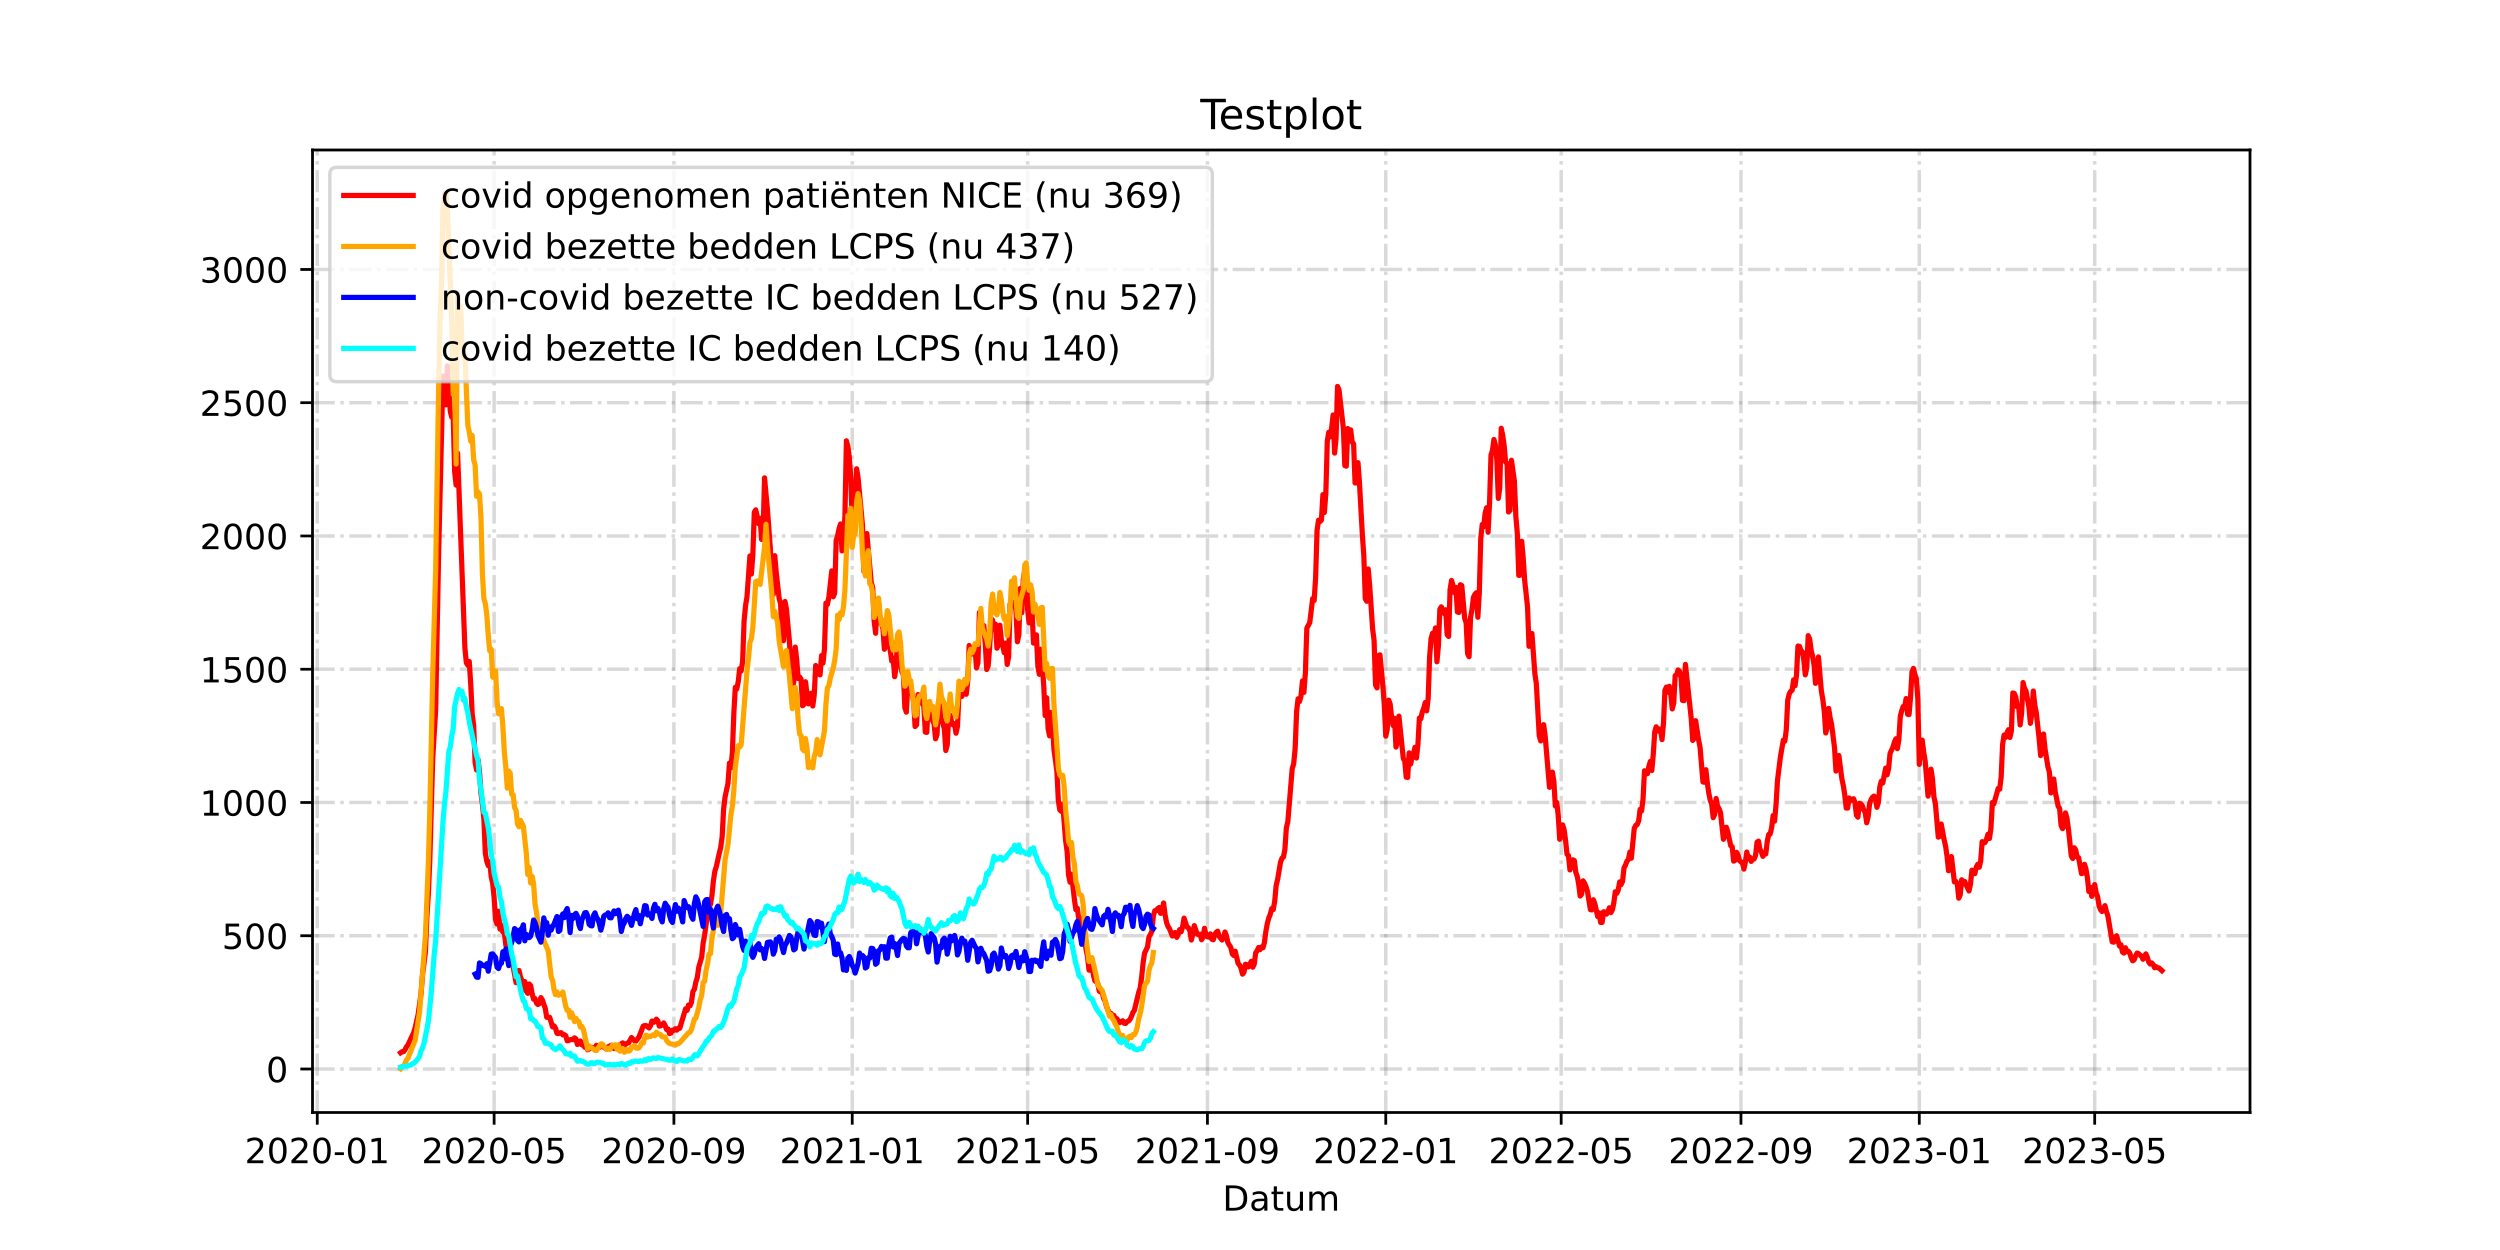 <?xml version="1.0" encoding="utf-8" standalone="no"?>
<!DOCTYPE svg PUBLIC "-//W3C//DTD SVG 1.1//EN"
  "http://www.w3.org/Graphics/SVG/1.1/DTD/svg11.dtd">
<!-- Created with matplotlib (https://matplotlib.org/) -->
<svg height="360pt" version="1.1" viewBox="0 0 720 360" width="720pt" xmlns="http://www.w3.org/2000/svg" xmlns:xlink="http://www.w3.org/1999/xlink">
 <defs>
  <style type="text/css">*{stroke-linecap:butt;stroke-linejoin:round;}</style>
 </defs>
 <g id="figure_1">
  <g id="patch_1">
   <path d="M 0 360 
L 720 360 
L 720 0 
L 0 0 
z
" style="fill:#ffffff;"/>
  </g>
  <g id="axes_1">
   <g id="patch_2">
    <path d="M 90 320.4 
L 648 320.4 
L 648 43.2 
L 90 43.2 
z
" style="fill:#ffffff;"/>
   </g>
   <g id="matplotlib.axis_1">
    <g id="xtick_1">
     <g id="line2d_1">
      <path clip-path="url(#p1cfa5d5d7a)" d="M 91.368 320.4 
L 91.368 43.2 
" style="fill:none;stroke:#808080;stroke-dasharray:6.4,1.6,1,1.6;stroke-dashoffset:0;stroke-opacity:0.3;"/>
     </g>
     <g id="line2d_2">
      <defs>
       <path d="M 0 0 
L 0 3.5 
" id="mbe18203c11" style="stroke:#000000;stroke-width:0.8;"/>
      </defs>
      <g>
       <use style="stroke:#000000;stroke-width:0.8;" x="91.368" xlink:href="#mbe18203c11" y="320.4"/>
      </g>
     </g>
     <g id="text_1">
      <!-- 2020-01 -->
      <g transform="translate(70.477 334.998)scale(0.1 -0.1)">
       <defs>
        <path d="M 19.188 8.297 
L 53.609 8.297 
L 53.609 0 
L 7.328 0 
L 7.328 8.297 
Q 12.938 14.109 22.625 23.891 
Q 32.328 33.688 34.812 36.531 
Q 39.547 41.844 41.422 45.531 
Q 43.312 49.219 43.312 52.781 
Q 43.312 58.594 39.234 62.25 
Q 35.156 65.922 28.609 65.922 
Q 23.969 65.922 18.812 64.312 
Q 13.672 62.703 7.812 59.422 
L 7.812 69.391 
Q 13.766 71.781 18.938 73 
Q 24.125 74.219 28.422 74.219 
Q 39.75 74.219 46.484 68.547 
Q 53.219 62.891 53.219 53.422 
Q 53.219 48.922 51.531 44.891 
Q 49.859 40.875 45.406 35.406 
Q 44.188 33.984 37.641 27.219 
Q 31.109 20.453 19.188 8.297 
z
" id="DejaVuSans-50"/>
        <path d="M 31.781 66.406 
Q 24.172 66.406 20.328 58.906 
Q 16.5 51.422 16.5 36.375 
Q 16.5 21.391 20.328 13.891 
Q 24.172 6.391 31.781 6.391 
Q 39.453 6.391 43.281 13.891 
Q 47.125 21.391 47.125 36.375 
Q 47.125 51.422 43.281 58.906 
Q 39.453 66.406 31.781 66.406 
z
M 31.781 74.219 
Q 44.047 74.219 50.516 64.516 
Q 56.984 54.828 56.984 36.375 
Q 56.984 17.969 50.516 8.266 
Q 44.047 -1.422 31.781 -1.422 
Q 19.531 -1.422 13.062 8.266 
Q 6.594 17.969 6.594 36.375 
Q 6.594 54.828 13.062 64.516 
Q 19.531 74.219 31.781 74.219 
z
" id="DejaVuSans-48"/>
        <path d="M 4.891 31.391 
L 31.203 31.391 
L 31.203 23.391 
L 4.891 23.391 
z
" id="DejaVuSans-45"/>
        <path d="M 12.406 8.297 
L 28.516 8.297 
L 28.516 63.922 
L 10.984 60.406 
L 10.984 69.391 
L 28.422 72.906 
L 38.281 72.906 
L 38.281 8.297 
L 54.391 8.297 
L 54.391 0 
L 12.406 0 
z
" id="DejaVuSans-49"/>
       </defs>
       <use xlink:href="#DejaVuSans-50"/>
       <use x="63.623" xlink:href="#DejaVuSans-48"/>
       <use x="127.246" xlink:href="#DejaVuSans-50"/>
       <use x="190.869" xlink:href="#DejaVuSans-48"/>
       <use x="254.492" xlink:href="#DejaVuSans-45"/>
       <use x="290.576" xlink:href="#DejaVuSans-48"/>
       <use x="354.199" xlink:href="#DejaVuSans-49"/>
      </g>
     </g>
    </g>
    <g id="xtick_2">
     <g id="line2d_3">
      <path clip-path="url(#p1cfa5d5d7a)" d="M 142.306 320.4 
L 142.306 43.2 
" style="fill:none;stroke:#808080;stroke-dasharray:6.4,1.6,1,1.6;stroke-dashoffset:0;stroke-opacity:0.3;"/>
     </g>
     <g id="line2d_4">
      <g>
       <use style="stroke:#000000;stroke-width:0.8;" x="142.306" xlink:href="#mbe18203c11" y="320.4"/>
      </g>
     </g>
     <g id="text_2">
      <!-- 2020-05 -->
      <g transform="translate(121.415 334.998)scale(0.1 -0.1)">
       <defs>
        <path d="M 10.797 72.906 
L 49.516 72.906 
L 49.516 64.594 
L 19.828 64.594 
L 19.828 46.734 
Q 21.969 47.469 24.109 47.828 
Q 26.266 48.188 28.422 48.188 
Q 40.625 48.188 47.75 41.5 
Q 54.891 34.812 54.891 23.391 
Q 54.891 11.625 47.562 5.094 
Q 40.234 -1.422 26.906 -1.422 
Q 22.312 -1.422 17.547 -0.641 
Q 12.797 0.141 7.719 1.703 
L 7.719 11.625 
Q 12.109 9.234 16.797 8.062 
Q 21.484 6.891 26.703 6.891 
Q 35.156 6.891 40.078 11.328 
Q 45.016 15.766 45.016 23.391 
Q 45.016 31 40.078 35.438 
Q 35.156 39.891 26.703 39.891 
Q 22.75 39.891 18.812 39.016 
Q 14.891 38.141 10.797 36.281 
z
" id="DejaVuSans-53"/>
       </defs>
       <use xlink:href="#DejaVuSans-50"/>
       <use x="63.623" xlink:href="#DejaVuSans-48"/>
       <use x="127.246" xlink:href="#DejaVuSans-50"/>
       <use x="190.869" xlink:href="#DejaVuSans-48"/>
       <use x="254.492" xlink:href="#DejaVuSans-45"/>
       <use x="290.576" xlink:href="#DejaVuSans-48"/>
       <use x="354.199" xlink:href="#DejaVuSans-53"/>
      </g>
     </g>
    </g>
    <g id="xtick_3">
     <g id="line2d_5">
      <path clip-path="url(#p1cfa5d5d7a)" d="M 194.086 320.4 
L 194.086 43.2 
" style="fill:none;stroke:#808080;stroke-dasharray:6.4,1.6,1,1.6;stroke-dashoffset:0;stroke-opacity:0.3;"/>
     </g>
     <g id="line2d_6">
      <g>
       <use style="stroke:#000000;stroke-width:0.8;" x="194.086" xlink:href="#mbe18203c11" y="320.4"/>
      </g>
     </g>
     <g id="text_3">
      <!-- 2020-09 -->
      <g transform="translate(173.194 334.998)scale(0.1 -0.1)">
       <defs>
        <path d="M 10.984 1.516 
L 10.984 10.5 
Q 14.703 8.734 18.5 7.812 
Q 22.312 6.891 25.984 6.891 
Q 35.75 6.891 40.891 13.453 
Q 46.047 20.016 46.781 33.406 
Q 43.953 29.203 39.594 26.953 
Q 35.25 24.703 29.984 24.703 
Q 19.047 24.703 12.672 31.312 
Q 6.297 37.938 6.297 49.422 
Q 6.297 60.641 12.938 67.422 
Q 19.578 74.219 30.609 74.219 
Q 43.266 74.219 49.922 64.516 
Q 56.594 54.828 56.594 36.375 
Q 56.594 19.141 48.406 8.859 
Q 40.234 -1.422 26.422 -1.422 
Q 22.703 -1.422 18.891 -0.688 
Q 15.094 0.047 10.984 1.516 
z
M 30.609 32.422 
Q 37.25 32.422 41.125 36.953 
Q 45.016 41.5 45.016 49.422 
Q 45.016 57.281 41.125 61.844 
Q 37.25 66.406 30.609 66.406 
Q 23.969 66.406 20.094 61.844 
Q 16.219 57.281 16.219 49.422 
Q 16.219 41.5 20.094 36.953 
Q 23.969 32.422 30.609 32.422 
z
" id="DejaVuSans-57"/>
       </defs>
       <use xlink:href="#DejaVuSans-50"/>
       <use x="63.623" xlink:href="#DejaVuSans-48"/>
       <use x="127.246" xlink:href="#DejaVuSans-50"/>
       <use x="190.869" xlink:href="#DejaVuSans-48"/>
       <use x="254.492" xlink:href="#DejaVuSans-45"/>
       <use x="290.576" xlink:href="#DejaVuSans-48"/>
       <use x="354.199" xlink:href="#DejaVuSans-57"/>
      </g>
     </g>
    </g>
    <g id="xtick_4">
     <g id="line2d_7">
      <path clip-path="url(#p1cfa5d5d7a)" d="M 245.444 320.4 
L 245.444 43.2 
" style="fill:none;stroke:#808080;stroke-dasharray:6.4,1.6,1,1.6;stroke-dashoffset:0;stroke-opacity:0.3;"/>
     </g>
     <g id="line2d_8">
      <g>
       <use style="stroke:#000000;stroke-width:0.8;" x="245.444" xlink:href="#mbe18203c11" y="320.4"/>
      </g>
     </g>
     <g id="text_4">
      <!-- 2021-01 -->
      <g transform="translate(224.553 334.998)scale(0.1 -0.1)">
       <use xlink:href="#DejaVuSans-50"/>
       <use x="63.623" xlink:href="#DejaVuSans-48"/>
       <use x="127.246" xlink:href="#DejaVuSans-50"/>
       <use x="190.869" xlink:href="#DejaVuSans-49"/>
       <use x="254.492" xlink:href="#DejaVuSans-45"/>
       <use x="290.576" xlink:href="#DejaVuSans-48"/>
       <use x="354.199" xlink:href="#DejaVuSans-49"/>
      </g>
     </g>
    </g>
    <g id="xtick_5">
     <g id="line2d_9">
      <path clip-path="url(#p1cfa5d5d7a)" d="M 295.961 320.4 
L 295.961 43.2 
" style="fill:none;stroke:#808080;stroke-dasharray:6.4,1.6,1,1.6;stroke-dashoffset:0;stroke-opacity:0.3;"/>
     </g>
     <g id="line2d_10">
      <g>
       <use style="stroke:#000000;stroke-width:0.8;" x="295.961" xlink:href="#mbe18203c11" y="320.4"/>
      </g>
     </g>
     <g id="text_5">
      <!-- 2021-05 -->
      <g transform="translate(275.07 334.998)scale(0.1 -0.1)">
       <use xlink:href="#DejaVuSans-50"/>
       <use x="63.623" xlink:href="#DejaVuSans-48"/>
       <use x="127.246" xlink:href="#DejaVuSans-50"/>
       <use x="190.869" xlink:href="#DejaVuSans-49"/>
       <use x="254.492" xlink:href="#DejaVuSans-45"/>
       <use x="290.576" xlink:href="#DejaVuSans-48"/>
       <use x="354.199" xlink:href="#DejaVuSans-53"/>
      </g>
     </g>
    </g>
    <g id="xtick_6">
     <g id="line2d_11">
      <path clip-path="url(#p1cfa5d5d7a)" d="M 347.741 320.4 
L 347.741 43.2 
" style="fill:none;stroke:#808080;stroke-dasharray:6.4,1.6,1,1.6;stroke-dashoffset:0;stroke-opacity:0.3;"/>
     </g>
     <g id="line2d_12">
      <g>
       <use style="stroke:#000000;stroke-width:0.8;" x="347.741" xlink:href="#mbe18203c11" y="320.4"/>
      </g>
     </g>
     <g id="text_6">
      <!-- 2021-09 -->
      <g transform="translate(326.849 334.998)scale(0.1 -0.1)">
       <use xlink:href="#DejaVuSans-50"/>
       <use x="63.623" xlink:href="#DejaVuSans-48"/>
       <use x="127.246" xlink:href="#DejaVuSans-50"/>
       <use x="190.869" xlink:href="#DejaVuSans-49"/>
       <use x="254.492" xlink:href="#DejaVuSans-45"/>
       <use x="290.576" xlink:href="#DejaVuSans-48"/>
       <use x="354.199" xlink:href="#DejaVuSans-57"/>
      </g>
     </g>
    </g>
    <g id="xtick_7">
     <g id="line2d_13">
      <path clip-path="url(#p1cfa5d5d7a)" d="M 399.1 320.4 
L 399.1 43.2 
" style="fill:none;stroke:#808080;stroke-dasharray:6.4,1.6,1,1.6;stroke-dashoffset:0;stroke-opacity:0.3;"/>
     </g>
     <g id="line2d_14">
      <g>
       <use style="stroke:#000000;stroke-width:0.8;" x="399.1" xlink:href="#mbe18203c11" y="320.4"/>
      </g>
     </g>
     <g id="text_7">
      <!-- 2022-01 -->
      <g transform="translate(378.208 334.998)scale(0.1 -0.1)">
       <use xlink:href="#DejaVuSans-50"/>
       <use x="63.623" xlink:href="#DejaVuSans-48"/>
       <use x="127.246" xlink:href="#DejaVuSans-50"/>
       <use x="190.869" xlink:href="#DejaVuSans-50"/>
       <use x="254.492" xlink:href="#DejaVuSans-45"/>
       <use x="290.576" xlink:href="#DejaVuSans-48"/>
       <use x="354.199" xlink:href="#DejaVuSans-49"/>
      </g>
     </g>
    </g>
    <g id="xtick_8">
     <g id="line2d_15">
      <path clip-path="url(#p1cfa5d5d7a)" d="M 449.616 320.4 
L 449.616 43.2 
" style="fill:none;stroke:#808080;stroke-dasharray:6.4,1.6,1,1.6;stroke-dashoffset:0;stroke-opacity:0.3;"/>
     </g>
     <g id="line2d_16">
      <g>
       <use style="stroke:#000000;stroke-width:0.8;" x="449.616" xlink:href="#mbe18203c11" y="320.4"/>
      </g>
     </g>
     <g id="text_8">
      <!-- 2022-05 -->
      <g transform="translate(428.725 334.998)scale(0.1 -0.1)">
       <use xlink:href="#DejaVuSans-50"/>
       <use x="63.623" xlink:href="#DejaVuSans-48"/>
       <use x="127.246" xlink:href="#DejaVuSans-50"/>
       <use x="190.869" xlink:href="#DejaVuSans-50"/>
       <use x="254.492" xlink:href="#DejaVuSans-45"/>
       <use x="290.576" xlink:href="#DejaVuSans-48"/>
       <use x="354.199" xlink:href="#DejaVuSans-53"/>
      </g>
     </g>
    </g>
    <g id="xtick_9">
     <g id="line2d_17">
      <path clip-path="url(#p1cfa5d5d7a)" d="M 501.396 320.4 
L 501.396 43.2 
" style="fill:none;stroke:#808080;stroke-dasharray:6.4,1.6,1,1.6;stroke-dashoffset:0;stroke-opacity:0.3;"/>
     </g>
     <g id="line2d_18">
      <g>
       <use style="stroke:#000000;stroke-width:0.8;" x="501.396" xlink:href="#mbe18203c11" y="320.4"/>
      </g>
     </g>
     <g id="text_9">
      <!-- 2022-09 -->
      <g transform="translate(480.505 334.998)scale(0.1 -0.1)">
       <use xlink:href="#DejaVuSans-50"/>
       <use x="63.623" xlink:href="#DejaVuSans-48"/>
       <use x="127.246" xlink:href="#DejaVuSans-50"/>
       <use x="190.869" xlink:href="#DejaVuSans-50"/>
       <use x="254.492" xlink:href="#DejaVuSans-45"/>
       <use x="290.576" xlink:href="#DejaVuSans-48"/>
       <use x="354.199" xlink:href="#DejaVuSans-57"/>
      </g>
     </g>
    </g>
    <g id="xtick_10">
     <g id="line2d_19">
      <path clip-path="url(#p1cfa5d5d7a)" d="M 552.755 320.4 
L 552.755 43.2 
" style="fill:none;stroke:#808080;stroke-dasharray:6.4,1.6,1,1.6;stroke-dashoffset:0;stroke-opacity:0.3;"/>
     </g>
     <g id="line2d_20">
      <g>
       <use style="stroke:#000000;stroke-width:0.8;" x="552.755" xlink:href="#mbe18203c11" y="320.4"/>
      </g>
     </g>
     <g id="text_10">
      <!-- 2023-01 -->
      <g transform="translate(531.863 334.998)scale(0.1 -0.1)">
       <defs>
        <path d="M 40.578 39.312 
Q 47.656 37.797 51.625 33 
Q 55.609 28.219 55.609 21.188 
Q 55.609 10.406 48.188 4.484 
Q 40.766 -1.422 27.094 -1.422 
Q 22.516 -1.422 17.656 -0.516 
Q 12.797 0.391 7.625 2.203 
L 7.625 11.719 
Q 11.719 9.328 16.594 8.109 
Q 21.484 6.891 26.812 6.891 
Q 36.078 6.891 40.938 10.547 
Q 45.797 14.203 45.797 21.188 
Q 45.797 27.641 41.281 31.266 
Q 36.766 34.906 28.719 34.906 
L 20.219 34.906 
L 20.219 43.016 
L 29.109 43.016 
Q 36.375 43.016 40.234 45.922 
Q 44.094 48.828 44.094 54.297 
Q 44.094 59.906 40.109 62.906 
Q 36.141 65.922 28.719 65.922 
Q 24.656 65.922 20.016 65.031 
Q 15.375 64.156 9.812 62.312 
L 9.812 71.094 
Q 15.438 72.656 20.344 73.438 
Q 25.25 74.219 29.594 74.219 
Q 40.828 74.219 47.359 69.109 
Q 53.906 64.016 53.906 55.328 
Q 53.906 49.266 50.438 45.094 
Q 46.969 40.922 40.578 39.312 
z
" id="DejaVuSans-51"/>
       </defs>
       <use xlink:href="#DejaVuSans-50"/>
       <use x="63.623" xlink:href="#DejaVuSans-48"/>
       <use x="127.246" xlink:href="#DejaVuSans-50"/>
       <use x="190.869" xlink:href="#DejaVuSans-51"/>
       <use x="254.492" xlink:href="#DejaVuSans-45"/>
       <use x="290.576" xlink:href="#DejaVuSans-48"/>
       <use x="354.199" xlink:href="#DejaVuSans-49"/>
      </g>
     </g>
    </g>
    <g id="xtick_11">
     <g id="line2d_21">
      <path clip-path="url(#p1cfa5d5d7a)" d="M 603.272 320.4 
L 603.272 43.2 
" style="fill:none;stroke:#808080;stroke-dasharray:6.4,1.6,1,1.6;stroke-dashoffset:0;stroke-opacity:0.3;"/>
     </g>
     <g id="line2d_22">
      <g>
       <use style="stroke:#000000;stroke-width:0.8;" x="603.272" xlink:href="#mbe18203c11" y="320.4"/>
      </g>
     </g>
     <g id="text_11">
      <!-- 2023-05 -->
      <g transform="translate(582.38 334.998)scale(0.1 -0.1)">
       <use xlink:href="#DejaVuSans-50"/>
       <use x="63.623" xlink:href="#DejaVuSans-48"/>
       <use x="127.246" xlink:href="#DejaVuSans-50"/>
       <use x="190.869" xlink:href="#DejaVuSans-51"/>
       <use x="254.492" xlink:href="#DejaVuSans-45"/>
       <use x="290.576" xlink:href="#DejaVuSans-48"/>
       <use x="354.199" xlink:href="#DejaVuSans-53"/>
      </g>
     </g>
    </g>
    <g id="text_12">
     <!-- Datum -->
     <g transform="translate(352.087 348.677)scale(0.1 -0.1)">
      <defs>
       <path d="M 19.672 64.797 
L 19.672 8.109 
L 31.594 8.109 
Q 46.688 8.109 53.688 14.938 
Q 60.688 21.781 60.688 36.531 
Q 60.688 51.172 53.688 57.984 
Q 46.688 64.797 31.594 64.797 
z
M 9.812 72.906 
L 30.078 72.906 
Q 51.266 72.906 61.172 64.094 
Q 71.094 55.281 71.094 36.531 
Q 71.094 17.672 61.125 8.828 
Q 51.172 0 30.078 0 
L 9.812 0 
z
" id="DejaVuSans-68"/>
       <path d="M 34.281 27.484 
Q 23.391 27.484 19.188 25 
Q 14.984 22.516 14.984 16.5 
Q 14.984 11.719 18.141 8.906 
Q 21.297 6.109 26.703 6.109 
Q 34.188 6.109 38.703 11.406 
Q 43.219 16.703 43.219 25.484 
L 43.219 27.484 
z
M 52.203 31.203 
L 52.203 0 
L 43.219 0 
L 43.219 8.297 
Q 40.141 3.328 35.547 0.953 
Q 30.953 -1.422 24.312 -1.422 
Q 15.922 -1.422 10.953 3.297 
Q 6 8.016 6 15.922 
Q 6 25.141 12.172 29.828 
Q 18.359 34.516 30.609 34.516 
L 43.219 34.516 
L 43.219 35.406 
Q 43.219 41.609 39.141 45 
Q 35.062 48.391 27.688 48.391 
Q 23 48.391 18.547 47.266 
Q 14.109 46.141 10.016 43.891 
L 10.016 52.203 
Q 14.938 54.109 19.578 55.047 
Q 24.219 56 28.609 56 
Q 40.484 56 46.344 49.844 
Q 52.203 43.703 52.203 31.203 
z
" id="DejaVuSans-97"/>
       <path d="M 18.312 70.219 
L 18.312 54.688 
L 36.812 54.688 
L 36.812 47.703 
L 18.312 47.703 
L 18.312 18.016 
Q 18.312 11.328 20.141 9.422 
Q 21.969 7.516 27.594 7.516 
L 36.812 7.516 
L 36.812 0 
L 27.594 0 
Q 17.188 0 13.234 3.875 
Q 9.281 7.766 9.281 18.016 
L 9.281 47.703 
L 2.688 47.703 
L 2.688 54.688 
L 9.281 54.688 
L 9.281 70.219 
z
" id="DejaVuSans-116"/>
       <path d="M 8.5 21.578 
L 8.5 54.688 
L 17.484 54.688 
L 17.484 21.922 
Q 17.484 14.156 20.5 10.266 
Q 23.531 6.391 29.594 6.391 
Q 36.859 6.391 41.078 11.031 
Q 45.312 15.672 45.312 23.688 
L 45.312 54.688 
L 54.297 54.688 
L 54.297 0 
L 45.312 0 
L 45.312 8.406 
Q 42.047 3.422 37.719 1 
Q 33.406 -1.422 27.688 -1.422 
Q 18.266 -1.422 13.375 4.438 
Q 8.5 10.297 8.5 21.578 
z
M 31.109 56 
z
" id="DejaVuSans-117"/>
       <path d="M 52 44.188 
Q 55.375 50.25 60.062 53.125 
Q 64.75 56 71.094 56 
Q 79.641 56 84.281 50.016 
Q 88.922 44.047 88.922 33.016 
L 88.922 0 
L 79.891 0 
L 79.891 32.719 
Q 79.891 40.578 77.094 44.375 
Q 74.312 48.188 68.609 48.188 
Q 61.625 48.188 57.562 43.547 
Q 53.516 38.922 53.516 30.906 
L 53.516 0 
L 44.484 0 
L 44.484 32.719 
Q 44.484 40.625 41.703 44.406 
Q 38.922 48.188 33.109 48.188 
Q 26.219 48.188 22.156 43.531 
Q 18.109 38.875 18.109 30.906 
L 18.109 0 
L 9.078 0 
L 9.078 54.688 
L 18.109 54.688 
L 18.109 46.188 
Q 21.188 51.219 25.484 53.609 
Q 29.781 56 35.688 56 
Q 41.656 56 45.828 52.969 
Q 50 49.953 52 44.188 
z
" id="DejaVuSans-109"/>
      </defs>
      <use xlink:href="#DejaVuSans-68"/>
      <use x="77.002" xlink:href="#DejaVuSans-97"/>
      <use x="138.281" xlink:href="#DejaVuSans-116"/>
      <use x="177.49" xlink:href="#DejaVuSans-117"/>
      <use x="240.869" xlink:href="#DejaVuSans-109"/>
     </g>
    </g>
   </g>
   <g id="matplotlib.axis_2">
    <g id="ytick_1">
     <g id="line2d_23">
      <path clip-path="url(#p1cfa5d5d7a)" d="M 90 307.877 
L 648 307.877 
" style="fill:none;stroke:#808080;stroke-dasharray:6.4,1.6,1,1.6;stroke-dashoffset:0;stroke-opacity:0.3;"/>
     </g>
     <g id="line2d_24">
      <defs>
       <path d="M 0 0 
L -3.5 0 
" id="m47995e326d" style="stroke:#000000;stroke-width:0.8;"/>
      </defs>
      <g>
       <use style="stroke:#000000;stroke-width:0.8;" x="90" xlink:href="#m47995e326d" y="307.877"/>
      </g>
     </g>
     <g id="text_13">
      <!-- 0 -->
      <g transform="translate(76.638 311.676)scale(0.1 -0.1)">
       <use xlink:href="#DejaVuSans-48"/>
      </g>
     </g>
    </g>
    <g id="ytick_2">
     <g id="line2d_25">
      <path clip-path="url(#p1cfa5d5d7a)" d="M 90 269.497 
L 648 269.497 
" style="fill:none;stroke:#808080;stroke-dasharray:6.4,1.6,1,1.6;stroke-dashoffset:0;stroke-opacity:0.3;"/>
     </g>
     <g id="line2d_26">
      <g>
       <use style="stroke:#000000;stroke-width:0.8;" x="90" xlink:href="#m47995e326d" y="269.497"/>
      </g>
     </g>
     <g id="text_14">
      <!-- 500 -->
      <g transform="translate(63.913 273.296)scale(0.1 -0.1)">
       <use xlink:href="#DejaVuSans-53"/>
       <use x="63.623" xlink:href="#DejaVuSans-48"/>
       <use x="127.246" xlink:href="#DejaVuSans-48"/>
      </g>
     </g>
    </g>
    <g id="ytick_3">
     <g id="line2d_27">
      <path clip-path="url(#p1cfa5d5d7a)" d="M 90 231.118 
L 648 231.118 
" style="fill:none;stroke:#808080;stroke-dasharray:6.4,1.6,1,1.6;stroke-dashoffset:0;stroke-opacity:0.3;"/>
     </g>
     <g id="line2d_28">
      <g>
       <use style="stroke:#000000;stroke-width:0.8;" x="90" xlink:href="#m47995e326d" y="231.118"/>
      </g>
     </g>
     <g id="text_15">
      <!-- 1000 -->
      <g transform="translate(57.55 234.917)scale(0.1 -0.1)">
       <use xlink:href="#DejaVuSans-49"/>
       <use x="63.623" xlink:href="#DejaVuSans-48"/>
       <use x="127.246" xlink:href="#DejaVuSans-48"/>
       <use x="190.869" xlink:href="#DejaVuSans-48"/>
      </g>
     </g>
    </g>
    <g id="ytick_4">
     <g id="line2d_29">
      <path clip-path="url(#p1cfa5d5d7a)" d="M 90 192.738 
L 648 192.738 
" style="fill:none;stroke:#808080;stroke-dasharray:6.4,1.6,1,1.6;stroke-dashoffset:0;stroke-opacity:0.3;"/>
     </g>
     <g id="line2d_30">
      <g>
       <use style="stroke:#000000;stroke-width:0.8;" x="90" xlink:href="#m47995e326d" y="192.738"/>
      </g>
     </g>
     <g id="text_16">
      <!-- 1500 -->
      <g transform="translate(57.55 196.537)scale(0.1 -0.1)">
       <use xlink:href="#DejaVuSans-49"/>
       <use x="63.623" xlink:href="#DejaVuSans-53"/>
       <use x="127.246" xlink:href="#DejaVuSans-48"/>
       <use x="190.869" xlink:href="#DejaVuSans-48"/>
      </g>
     </g>
    </g>
    <g id="ytick_5">
     <g id="line2d_31">
      <path clip-path="url(#p1cfa5d5d7a)" d="M 90 154.359 
L 648 154.359 
" style="fill:none;stroke:#808080;stroke-dasharray:6.4,1.6,1,1.6;stroke-dashoffset:0;stroke-opacity:0.3;"/>
     </g>
     <g id="line2d_32">
      <g>
       <use style="stroke:#000000;stroke-width:0.8;" x="90" xlink:href="#m47995e326d" y="154.359"/>
      </g>
     </g>
     <g id="text_17">
      <!-- 2000 -->
      <g transform="translate(57.55 158.158)scale(0.1 -0.1)">
       <use xlink:href="#DejaVuSans-50"/>
       <use x="63.623" xlink:href="#DejaVuSans-48"/>
       <use x="127.246" xlink:href="#DejaVuSans-48"/>
       <use x="190.869" xlink:href="#DejaVuSans-48"/>
      </g>
     </g>
    </g>
    <g id="ytick_6">
     <g id="line2d_33">
      <path clip-path="url(#p1cfa5d5d7a)" d="M 90 115.979 
L 648 115.979 
" style="fill:none;stroke:#808080;stroke-dasharray:6.4,1.6,1,1.6;stroke-dashoffset:0;stroke-opacity:0.3;"/>
     </g>
     <g id="line2d_34">
      <g>
       <use style="stroke:#000000;stroke-width:0.8;" x="90" xlink:href="#m47995e326d" y="115.979"/>
      </g>
     </g>
     <g id="text_18">
      <!-- 2500 -->
      <g transform="translate(57.55 119.778)scale(0.1 -0.1)">
       <use xlink:href="#DejaVuSans-50"/>
       <use x="63.623" xlink:href="#DejaVuSans-53"/>
       <use x="127.246" xlink:href="#DejaVuSans-48"/>
       <use x="190.869" xlink:href="#DejaVuSans-48"/>
      </g>
     </g>
    </g>
    <g id="ytick_7">
     <g id="line2d_35">
      <path clip-path="url(#p1cfa5d5d7a)" d="M 90 77.6 
L 648 77.6 
" style="fill:none;stroke:#808080;stroke-dasharray:6.4,1.6,1,1.6;stroke-dashoffset:0;stroke-opacity:0.3;"/>
     </g>
     <g id="line2d_36">
      <g>
       <use style="stroke:#000000;stroke-width:0.8;" x="90" xlink:href="#m47995e326d" y="77.6"/>
      </g>
     </g>
     <g id="text_19">
      <!-- 3000 -->
      <g transform="translate(57.55 81.399)scale(0.1 -0.1)">
       <use xlink:href="#DejaVuSans-51"/>
       <use x="63.623" xlink:href="#DejaVuSans-48"/>
       <use x="127.246" xlink:href="#DejaVuSans-48"/>
       <use x="190.869" xlink:href="#DejaVuSans-48"/>
      </g>
     </g>
    </g>
   </g>
   <g id="line2d_37">
    <path clip-path="url(#p1cfa5d5d7a)" d="M 115.364 303.194 
L 115.785 302.887 
L 116.206 302.887 
L 116.627 302.35 
L 117.048 301.506 
L 117.469 300.968 
L 119.152 297.361 
L 119.573 295.902 
L 120.415 292.218 
L 121.257 286.154 
L 121.678 280.858 
L 122.52 274.18 
L 122.941 263.971 
L 123.362 257.523 
L 123.783 247.698 
L 124.625 218.452 
L 125.467 204.559 
L 126.309 160.039 
L 127.572 108.303 
L 128.414 116.593 
L 128.835 105.386 
L 129.256 110.913 
L 129.677 118.435 
L 130.098 120.124 
L 130.519 119.664 
L 130.94 135.86 
L 131.361 139.698 
L 131.782 130.487 
L 133.886 186.597 
L 134.307 190.896 
L 134.728 191.587 
L 135.149 190.512 
L 135.57 197.113 
L 135.991 205.634 
L 136.412 208.858 
L 136.833 219.604 
L 137.254 221.753 
L 137.675 218.759 
L 138.096 222.29 
L 138.517 228.431 
L 138.938 231.578 
L 139.359 235.877 
L 139.78 245.779 
L 140.201 248.081 
L 140.622 249.31 
L 141.043 248.081 
L 141.464 252.533 
L 141.885 254.376 
L 142.306 258.521 
L 142.727 264.892 
L 143.148 266.12 
L 143.569 262.435 
L 143.99 267.578 
L 144.411 266.427 
L 144.832 268.423 
L 145.253 268.499 
L 145.674 272.184 
L 146.095 273.565 
L 146.516 271.339 
L 148.621 283.007 
L 149.041 281.932 
L 149.462 279.476 
L 149.883 281.318 
L 150.304 282.393 
L 150.725 285.003 
L 151.146 282.7 
L 151.567 285.463 
L 151.988 286.077 
L 152.409 283.391 
L 152.83 283.851 
L 153.251 286.154 
L 153.672 287.766 
L 154.093 287.612 
L 154.514 288.917 
L 154.935 289.301 
L 155.356 288.994 
L 155.777 287.305 
L 156.198 287.996 
L 157.04 290.452 
L 157.461 292.986 
L 158.303 292.986 
L 159.145 295.749 
L 159.566 295.442 
L 159.987 296.133 
L 160.408 297.591 
L 160.829 297.668 
L 161.25 297.438 
L 161.671 297.438 
L 162.092 298.052 
L 162.513 297.975 
L 162.934 298.282 
L 163.355 299.74 
L 163.776 299.664 
L 164.197 299.433 
L 164.618 299.357 
L 165.038 299.433 
L 165.459 298.896 
L 165.88 299.203 
L 166.301 300.815 
L 166.722 300.508 
L 167.143 299.817 
L 167.564 300.892 
L 167.985 301.045 
L 168.406 301.583 
L 168.827 301.583 
L 169.248 302.35 
L 170.511 301.659 
L 170.932 301.813 
L 171.353 301.813 
L 171.774 301.045 
L 172.195 301.659 
L 172.616 301.659 
L 173.037 301.122 
L 173.458 301.045 
L 173.879 301.583 
L 174.3 301.89 
L 174.721 302.043 
L 175.142 301.506 
L 175.984 301.045 
L 176.405 301.122 
L 176.826 301.966 
L 177.247 301.429 
L 177.668 301.583 
L 178.51 301.199 
L 178.931 300.585 
L 179.352 300.354 
L 179.773 301.045 
L 180.614 300.431 
L 181.035 300.354 
L 181.877 298.819 
L 182.719 299.74 
L 183.14 299.817 
L 183.982 298.742 
L 185.245 295.519 
L 185.666 295.365 
L 186.087 295.365 
L 186.929 296.056 
L 187.35 295.365 
L 187.771 294.06 
L 188.192 294.444 
L 188.613 294.214 
L 189.034 293.523 
L 189.455 293.983 
L 189.876 295.519 
L 190.297 295.442 
L 190.718 295.135 
L 191.139 294.597 
L 191.56 295.365 
L 191.981 296.516 
L 192.402 296.363 
L 192.823 297.668 
L 193.244 297.514 
L 193.665 296.67 
L 194.086 296.747 
L 194.507 296.286 
L 194.928 296.67 
L 195.349 296.133 
L 195.77 296.133 
L 197.453 290.529 
L 197.874 290.99 
L 198.295 289.455 
L 198.716 289.685 
L 199.137 288.687 
L 199.558 285.54 
L 199.979 284.926 
L 200.4 282.853 
L 200.821 281.472 
L 201.242 278.555 
L 202.084 275.638 
L 202.505 271.646 
L 202.926 269.344 
L 204.189 260.133 
L 204.61 260.516 
L 205.031 257.983 
L 205.452 253.762 
L 205.873 250.922 
L 206.294 249.617 
L 207.136 245.779 
L 207.557 244.09 
L 207.978 241.02 
L 208.399 232.96 
L 208.82 229.506 
L 209.662 225.591 
L 210.083 219.757 
L 210.504 221.139 
L 210.925 216.687 
L 211.346 205.403 
L 211.767 197.958 
L 212.187 198.418 
L 212.608 196.346 
L 213.029 192.585 
L 213.45 193.275 
L 213.871 190.589 
L 214.292 178.922 
L 214.713 174.47 
L 215.134 171.86 
L 215.976 160.116 
L 216.397 165.335 
L 216.818 159.809 
L 217.239 147.527 
L 217.66 146.836 
L 218.502 150.828 
L 218.923 149.293 
L 219.344 155.357 
L 219.765 153.668 
L 220.186 137.625 
L 221.028 146.836 
L 221.87 158.12 
L 222.291 169.634 
L 222.712 171.169 
L 223.133 160.039 
L 223.554 164.875 
L 224.396 172.397 
L 224.817 173.855 
L 225.238 184.141 
L 225.659 184.525 
L 226.08 173.241 
L 226.501 175.467 
L 227.343 184.602 
L 228.184 198.956 
L 228.605 196.346 
L 229.026 186.367 
L 229.447 189.975 
L 229.868 195.425 
L 230.289 194.964 
L 230.71 195.578 
L 231.131 203.254 
L 231.552 202.87 
L 231.973 196.346 
L 232.815 202.717 
L 233.236 202.18 
L 233.657 199.646 
L 234.078 203.331 
L 234.499 200.184 
L 234.92 191.664 
L 235.762 194.12 
L 236.183 194.35 
L 236.604 188.823 
L 237.025 190.973 
L 237.446 186.904 
L 237.867 173.702 
L 238.288 174.086 
L 238.709 172.013 
L 239.551 164.414 
L 239.972 171.86 
L 240.393 170.785 
L 240.814 155.664 
L 241.235 154.282 
L 241.656 152.286 
L 242.077 150.904 
L 242.498 158.657 
L 242.919 155.664 
L 243.339 148.678 
L 243.76 126.956 
L 244.181 128.568 
L 244.602 131.715 
L 245.023 137.779 
L 245.444 150.29 
L 245.865 146.452 
L 246.286 144.61 
L 246.707 135.015 
L 247.128 137.625 
L 248.391 151.212 
L 248.812 164.568 
L 249.233 163.8 
L 249.654 153.668 
L 250.917 167.791 
L 251.338 169.173 
L 251.759 178.922 
L 252.18 182.376 
L 252.601 172.704 
L 253.022 173.702 
L 253.443 179.459 
L 253.864 179.382 
L 254.285 180.994 
L 254.706 186.981 
L 255.127 186.214 
L 255.548 178.922 
L 255.969 182.452 
L 256.39 187.212 
L 256.811 190.359 
L 257.232 189.514 
L 257.653 194.887 
L 258.074 192.201 
L 258.495 184.064 
L 258.916 186.597 
L 259.336 191.049 
L 259.757 193.506 
L 260.178 194.197 
L 260.599 203.791 
L 261.02 205.096 
L 261.441 197.037 
L 261.862 199.032 
L 262.283 198.956 
L 262.704 200.03 
L 263.125 201.796 
L 263.546 209.241 
L 263.967 208.781 
L 264.388 200.03 
L 265.23 202.487 
L 265.651 201.949 
L 266.072 203.561 
L 266.493 210.853 
L 266.914 210.93 
L 267.335 202.41 
L 267.756 203.254 
L 268.177 204.559 
L 268.598 207.553 
L 269.019 208.474 
L 269.44 212.772 
L 269.861 211.544 
L 270.282 202.026 
L 270.703 203.484 
L 271.124 207.092 
L 271.966 209.779 
L 272.387 216.15 
L 272.808 214.538 
L 273.229 206.017 
L 273.65 205.941 
L 274.071 208.013 
L 274.492 208.781 
L 274.912 208.397 
L 275.333 211.16 
L 275.754 209.165 
L 276.175 199.877 
L 276.596 199.57 
L 277.017 200.568 
L 277.438 197.42 
L 277.859 196.576 
L 278.28 199.954 
L 278.701 196.269 
L 279.122 185.907 
L 279.543 188.516 
L 279.964 187.979 
L 280.385 188.363 
L 280.806 186.674 
L 281.227 192.354 
L 281.648 190.819 
L 282.069 176.388 
L 282.49 178.231 
L 282.911 181.301 
L 283.332 180.15 
L 283.753 185.369 
L 284.174 192.815 
L 284.595 191.74 
L 285.016 186.367 
L 285.437 178.154 
L 285.858 178.614 
L 286.279 181.378 
L 286.7 179.766 
L 287.121 186.674 
L 287.542 185.676 
L 287.963 180.073 
L 288.384 184.218 
L 289.226 187.979 
L 289.647 185.216 
L 290.068 191.357 
L 290.488 189.13 
L 290.909 174.009 
L 291.33 173.472 
L 291.751 173.395 
L 292.172 173.548 
L 292.593 175.698 
L 293.014 184.832 
L 293.435 182.759 
L 293.856 169.48 
L 294.277 176.465 
L 294.698 167.024 
L 295.119 164.414 
L 295.54 166.026 
L 295.961 175.544 
L 296.382 179.382 
L 296.803 171.399 
L 297.224 175.774 
L 297.645 185.216 
L 298.066 183.604 
L 298.487 182.836 
L 298.908 191.971 
L 299.329 194.197 
L 299.75 186.981 
L 300.171 191.587 
L 300.592 197.42 
L 301.013 206.094 
L 301.434 200.951 
L 301.855 209.855 
L 302.276 211.928 
L 302.697 205.173 
L 303.118 208.781 
L 303.539 215.843 
L 304.381 222.06 
L 304.802 230.58 
L 305.223 233.267 
L 305.644 233.651 
L 306.065 231.578 
L 306.906 242.171 
L 307.327 245.165 
L 307.748 251.996 
L 308.169 254.069 
L 308.59 251.766 
L 309.432 259.058 
L 309.853 261.975 
L 310.274 261.591 
L 310.695 264.738 
L 311.116 265.275 
L 311.537 264.508 
L 311.958 267.041 
L 312.379 271.263 
L 313.221 275.638 
L 313.642 279.399 
L 314.063 279.399 
L 314.484 277.557 
L 314.905 280.858 
L 315.326 282.47 
L 315.747 282.777 
L 316.168 283.237 
L 316.589 285.463 
L 317.01 285.693 
L 317.431 285.617 
L 317.852 287.612 
L 318.273 288.303 
L 318.694 289.915 
L 319.536 291.911 
L 319.957 291.834 
L 320.378 292.371 
L 320.799 292.448 
L 321.22 293.523 
L 321.641 293.369 
L 322.061 294.06 
L 322.482 294.521 
L 323.324 293.983 
L 323.745 294.674 
L 324.166 294.751 
L 324.587 294.214 
L 325.008 294.06 
L 325.429 293.6 
L 325.85 292.755 
L 326.271 291.604 
L 326.692 290.99 
L 327.955 285.77 
L 328.376 284.542 
L 328.797 281.395 
L 329.218 277.25 
L 329.639 274.487 
L 330.481 272.721 
L 330.902 269.804 
L 331.323 269.113 
L 331.744 268.192 
L 332.165 263.74 
L 332.586 262.282 
L 333.007 262.282 
L 333.428 261.668 
L 333.849 261.361 
L 334.27 263.049 
L 334.691 261.975 
L 335.112 260.056 
L 335.533 263.433 
L 335.954 265.659 
L 336.375 266.811 
L 336.796 267.425 
L 337.637 269.574 
L 338.058 268.73 
L 338.479 268.576 
L 338.9 269.958 
L 339.321 269.113 
L 339.742 267.732 
L 340.163 268.346 
L 340.584 266.964 
L 341.005 264.431 
L 341.847 266.964 
L 342.268 267.194 
L 342.689 268.039 
L 343.11 270.725 
L 343.531 269.037 
L 343.952 266.58 
L 344.794 269.037 
L 345.215 269.19 
L 345.636 269.037 
L 346.057 270.649 
L 346.478 269.958 
L 346.899 267.348 
L 347.32 269.19 
L 347.741 269.804 
L 348.162 269.881 
L 348.583 268.96 
L 349.004 270.495 
L 349.425 270.649 
L 349.846 269.19 
L 350.267 268.499 
L 350.688 268.192 
L 351.109 269.651 
L 351.951 270.725 
L 352.372 269.958 
L 352.793 268.423 
L 353.214 269.497 
L 353.634 271.493 
L 354.476 272.875 
L 354.897 274.717 
L 355.318 275.177 
L 355.739 273.949 
L 356.581 277.48 
L 357.002 277.941 
L 357.423 278.862 
L 357.844 280.551 
L 358.265 280.013 
L 358.686 277.71 
L 359.107 277.864 
L 359.528 278.478 
L 360.37 276.866 
L 360.791 278.555 
L 361.212 277.71 
L 361.633 274.41 
L 362.054 273.796 
L 362.475 272.875 
L 362.896 273.489 
L 363.317 272.721 
L 363.738 272.951 
L 364.159 271.416 
L 364.58 268.192 
L 365.001 265.89 
L 365.422 264.354 
L 365.843 263.28 
L 366.264 261.668 
L 366.685 261.975 
L 367.106 259.672 
L 367.527 255.067 
L 367.948 253.301 
L 368.79 248.312 
L 369.21 247.16 
L 369.631 246.853 
L 370.052 244.627 
L 370.473 238.41 
L 370.894 236.644 
L 372.157 221.369 
L 372.578 219.988 
L 372.999 215.612 
L 373.42 204.943 
L 373.841 201.258 
L 374.262 202.026 
L 374.683 200.491 
L 375.104 196.116 
L 375.525 199.416 
L 375.946 193.89 
L 376.367 180.917 
L 377.209 179.305 
L 378.051 172.397 
L 378.472 172.934 
L 378.893 166.487 
L 379.314 152.747 
L 379.735 149.83 
L 380.156 150.214 
L 380.577 149.753 
L 380.998 142.461 
L 381.419 147.604 
L 381.84 142.154 
L 382.261 127.032 
L 382.682 124.499 
L 383.103 125.804 
L 383.524 123.194 
L 383.945 119.51 
L 384.366 130.487 
L 384.786 126.265 
L 385.207 111.297 
L 385.628 112.218 
L 386.891 123.348 
L 387.312 134.094 
L 387.733 134.248 
L 388.154 123.425 
L 388.575 123.962 
L 388.996 123.809 
L 389.417 127.263 
L 389.838 127.877 
L 390.259 139.084 
L 390.68 139.084 
L 391.101 133.25 
L 391.522 139.007 
L 392.364 154.128 
L 392.785 160.116 
L 393.206 172.474 
L 393.627 173.165 
L 394.048 163.877 
L 394.469 168.636 
L 395.311 181.148 
L 395.732 184.371 
L 396.153 197.267 
L 396.574 198.111 
L 396.995 188.823 
L 397.416 188.593 
L 398.258 197.344 
L 398.679 203.177 
L 399.1 212.005 
L 399.521 210.086 
L 399.942 201.642 
L 400.363 202.717 
L 400.783 206.632 
L 401.204 208.934 
L 401.625 206.862 
L 402.046 215.152 
L 402.467 213.54 
L 402.888 206.248 
L 404.151 218.452 
L 404.572 219.143 
L 404.993 223.826 
L 405.414 223.902 
L 405.835 216.841 
L 406.256 220.064 
L 406.677 218.145 
L 407.098 216.994 
L 407.519 215.229 
L 407.94 218.299 
L 408.361 214.461 
L 408.782 206.785 
L 409.203 207.015 
L 409.624 205.02 
L 410.045 203.945 
L 410.466 202.333 
L 410.887 204.713 
L 411.308 201.182 
L 411.729 189.207 
L 412.15 183.911 
L 412.571 182.376 
L 412.992 183.681 
L 413.413 180.841 
L 413.834 190.589 
L 414.255 186.06 
L 414.676 175.467 
L 415.097 174.777 
L 415.518 175.544 
L 415.939 176.696 
L 416.359 175.621 
L 416.78 182.759 
L 417.201 183.297 
L 417.622 169.787 
L 418.043 167.177 
L 418.464 168.636 
L 418.885 170.708 
L 419.306 169.173 
L 419.727 176.235 
L 420.148 176.388 
L 420.569 168.406 
L 420.99 168.636 
L 421.832 178.077 
L 422.253 179.382 
L 422.674 188.286 
L 423.095 189.13 
L 423.516 177.77 
L 423.937 175.467 
L 424.358 172.013 
L 424.779 171.169 
L 425.2 170.708 
L 425.621 177.77 
L 426.042 170.632 
L 426.463 154.973 
L 426.884 151.058 
L 427.305 151.672 
L 427.726 147.757 
L 428.147 146.222 
L 428.568 153.284 
L 428.989 144.917 
L 429.41 131.024 
L 429.831 129.719 
L 430.252 126.572 
L 430.673 128.184 
L 431.094 132.559 
L 431.515 143.536 
L 431.935 140.388 
L 432.356 123.348 
L 432.777 125.344 
L 433.198 128.337 
L 433.619 133.096 
L 434.04 133.48 
L 434.461 147.45 
L 434.882 146.99 
L 435.303 132.559 
L 436.145 138.546 
L 436.566 148.755 
L 436.987 153.591 
L 437.408 165.719 
L 437.829 165.642 
L 438.25 155.894 
L 438.671 160.576 
L 439.092 167.024 
L 439.934 174.853 
L 440.355 186.137 
L 440.776 185.983 
L 441.197 182.452 
L 442.039 194.043 
L 442.46 196.883 
L 443.302 211.928 
L 443.723 213.386 
L 444.144 212.005 
L 444.565 208.704 
L 444.986 211.774 
L 446.249 226.742 
L 446.67 225.745 
L 447.091 222.367 
L 447.512 225.054 
L 447.932 232.116 
L 448.353 231.118 
L 448.774 234.956 
L 449.195 241.71 
L 449.616 240.866 
L 450.037 237.565 
L 450.458 238.947 
L 450.879 242.017 
L 451.3 246.009 
L 451.721 246.393 
L 452.142 250.538 
L 452.563 249.463 
L 452.984 247.621 
L 453.405 247.851 
L 453.826 251.229 
L 454.247 252.38 
L 454.668 254.683 
L 455.089 258.06 
L 455.51 257.523 
L 455.931 253.685 
L 456.352 254.376 
L 456.773 255.374 
L 457.194 256.755 
L 458.036 261.975 
L 458.457 262.052 
L 458.878 259.135 
L 459.299 260.209 
L 460.141 263.971 
L 460.562 262.896 
L 460.983 265.659 
L 461.404 265.659 
L 461.825 262.589 
L 462.246 262.666 
L 462.667 263.28 
L 463.088 262.512 
L 463.508 261.438 
L 463.929 262.819 
L 464.35 262.052 
L 464.771 260.056 
L 465.192 256.832 
L 465.613 257.293 
L 466.034 256.448 
L 466.455 253.992 
L 466.876 254.759 
L 467.297 253.838 
L 467.718 249.924 
L 468.139 249.156 
L 468.56 248.005 
L 468.981 247.544 
L 469.402 245.395 
L 469.823 247.16 
L 470.665 238.563 
L 471.086 237.719 
L 471.507 237.489 
L 471.928 236.414 
L 472.349 233.113 
L 472.77 233.574 
L 473.191 230.197 
L 473.612 221.983 
L 474.033 222.137 
L 474.454 222.828 
L 474.875 220.678 
L 475.296 219.297 
L 475.717 221.907 
L 476.138 217.301 
L 476.559 210.777 
L 476.98 209.318 
L 477.401 210.546 
L 477.822 209.932 
L 478.243 210.316 
L 478.664 213.003 
L 479.084 208.243 
L 479.505 198.802 
L 479.926 197.881 
L 480.347 199.339 
L 480.768 197.651 
L 481.189 199.877 
L 481.61 204.175 
L 482.031 202.487 
L 482.452 194.58 
L 482.873 194.273 
L 483.294 192.968 
L 483.715 193.352 
L 484.136 195.118 
L 484.557 201.719 
L 484.978 201.796 
L 485.399 191.357 
L 487.083 207.015 
L 487.504 213.233 
L 487.925 212.619 
L 488.346 207.553 
L 489.188 213.079 
L 489.609 215.152 
L 490.451 225.207 
L 490.872 225.284 
L 491.293 221.676 
L 491.714 225.591 
L 492.135 228.431 
L 492.556 230.504 
L 492.977 231.578 
L 493.398 235.493 
L 493.819 234.572 
L 494.24 229.966 
L 494.661 232.192 
L 495.081 232.883 
L 495.502 234.035 
L 496.344 241.71 
L 496.765 240.559 
L 497.186 238.256 
L 497.607 239.638 
L 498.449 243.553 
L 498.87 243.86 
L 499.291 248.005 
L 499.712 247.774 
L 500.133 245.472 
L 500.554 246.239 
L 500.975 247.851 
L 501.817 248.542 
L 502.238 250.307 
L 502.659 248.312 
L 503.08 245.395 
L 503.501 247.237 
L 503.922 246.853 
L 504.343 248.081 
L 504.764 247.391 
L 505.185 247.391 
L 505.606 246.316 
L 506.027 242.555 
L 506.448 242.248 
L 506.869 244.627 
L 507.29 245.395 
L 507.711 246.623 
L 508.132 246.009 
L 508.553 245.932 
L 508.974 242.248 
L 509.395 240.329 
L 509.816 240.175 
L 510.237 238.333 
L 510.657 234.879 
L 511.078 236.491 
L 511.499 231.732 
L 511.92 224.747 
L 512.762 217.992 
L 513.604 213.156 
L 514.025 213.463 
L 514.446 210.239 
L 514.867 201.642 
L 515.288 199.877 
L 515.709 199.109 
L 516.13 198.802 
L 516.551 195.809 
L 516.972 197.497 
L 517.393 194.427 
L 517.814 186.06 
L 518.235 186.137 
L 518.656 187.288 
L 519.077 187.749 
L 519.498 190.052 
L 519.919 194.35 
L 520.34 192.354 
L 520.761 183.067 
L 521.182 184.064 
L 521.603 187.288 
L 522.024 188.977 
L 522.445 191.51 
L 522.866 196.806 
L 523.287 195.194 
L 523.708 189.207 
L 524.55 199.032 
L 524.971 201.412 
L 525.392 204.866 
L 525.813 211.084 
L 526.233 209.472 
L 526.654 204.022 
L 527.075 206.708 
L 527.496 208.627 
L 528.338 215.305 
L 528.759 222.06 
L 529.18 220.755 
L 529.601 217.608 
L 530.443 224.209 
L 530.864 226.205 
L 531.285 228.892 
L 531.706 232.73 
L 532.127 232.73 
L 532.548 229.813 
L 532.969 230.58 
L 533.39 230.197 
L 533.811 230.043 
L 534.232 231.118 
L 534.653 234.802 
L 535.074 235.339 
L 535.495 231.348 
L 535.916 231.501 
L 536.337 232.039 
L 536.758 233.267 
L 537.179 233.958 
L 537.6 236.951 
L 538.021 235.263 
L 538.442 231.425 
L 538.863 230.273 
L 539.284 229.583 
L 539.705 229.275 
L 540.126 229.89 
L 540.547 232.499 
L 540.968 231.118 
L 541.389 226.589 
L 541.81 224.977 
L 542.23 225.514 
L 543.072 221.216 
L 543.493 223.135 
L 543.914 221.369 
L 544.335 216.994 
L 545.177 215.152 
L 545.598 213.693 
L 546.019 212.772 
L 546.44 215.612 
L 546.861 213.156 
L 547.282 206.325 
L 547.703 204.636 
L 548.124 203.484 
L 548.545 203.638 
L 548.966 201.182 
L 549.387 205.71 
L 549.808 205.787 
L 550.229 200.875 
L 550.65 193.506 
L 551.071 192.508 
L 551.492 194.273 
L 551.913 195.501 
L 552.334 201.335 
L 552.755 220.141 
L 553.176 213.31 
L 553.597 213.156 
L 554.018 216.61 
L 554.439 219.067 
L 555.281 229.275 
L 555.702 226.589 
L 556.123 221.523 
L 556.544 224.209 
L 556.965 229.506 
L 557.386 231.348 
L 558.227 241.096 
L 558.648 240.866 
L 559.069 237.335 
L 559.911 241.864 
L 560.332 243.706 
L 560.753 246.623 
L 561.174 250.768 
L 561.595 249.847 
L 562.016 246.7 
L 562.858 253.992 
L 563.279 253.838 
L 563.7 254.529 
L 564.121 258.674 
L 564.542 257.753 
L 564.963 253.378 
L 565.384 254.529 
L 565.805 253.838 
L 567.068 256.602 
L 567.489 254.683 
L 567.91 250.614 
L 568.331 250.845 
L 568.752 251.612 
L 569.173 249.693 
L 569.594 248.926 
L 570.015 249.77 
L 570.436 248.005 
L 570.857 242.401 
L 571.278 242.785 
L 571.699 242.632 
L 572.12 241.71 
L 572.541 240.252 
L 572.962 241.48 
L 573.382 238.64 
L 573.803 231.118 
L 574.224 231.501 
L 575.487 227.049 
L 575.908 227.28 
L 576.329 223.902 
L 576.75 214.384 
L 577.171 211.698 
L 577.592 212.388 
L 578.013 211.007 
L 578.434 210.162 
L 578.855 212.388 
L 579.276 210.47 
L 579.697 199.57 
L 580.118 199.723 
L 580.539 200.721 
L 580.96 203.561 
L 581.381 203.408 
L 581.802 208.781 
L 582.223 205.48 
L 582.644 196.576 
L 583.065 198.265 
L 583.486 198.956 
L 584.328 203.715 
L 584.749 208.32 
L 585.17 205.403 
L 585.591 199.032 
L 586.012 203.024 
L 586.433 205.173 
L 587.275 212.696 
L 587.696 217.608 
L 588.117 216.303 
L 588.538 211.391 
L 588.959 215.612 
L 589.8 220.832 
L 590.221 222.29 
L 590.642 228.354 
L 591.063 227.817 
L 591.484 224.363 
L 591.905 228.047 
L 592.747 232.192 
L 593.168 232.806 
L 593.589 237.719 
L 594.01 238.64 
L 594.431 237.949 
L 594.852 234.111 
L 595.273 235.57 
L 595.694 238.64 
L 596.536 246.546 
L 596.957 247.237 
L 597.378 244.167 
L 597.799 244.781 
L 598.22 246.777 
L 598.641 247.007 
L 599.483 251.612 
L 599.904 251.459 
L 600.325 248.926 
L 600.746 250.231 
L 601.167 252.764 
L 601.588 256.755 
L 602.009 255.527 
L 602.43 258.137 
L 602.851 257.062 
L 603.272 254.759 
L 603.693 257.139 
L 604.114 258.214 
L 604.535 260.9 
L 604.955 261.975 
L 605.376 262.512 
L 605.797 261.821 
L 606.218 260.823 
L 606.639 262.512 
L 607.06 263.74 
L 608.323 271.263 
L 608.744 271.339 
L 609.165 269.881 
L 609.586 269.497 
L 610.428 272.491 
L 610.849 272.107 
L 611.27 274.18 
L 611.691 274.487 
L 612.112 272.951 
L 612.533 274.103 
L 612.954 273.949 
L 613.375 274.487 
L 613.796 275.868 
L 614.217 276.713 
L 614.638 276.406 
L 615.059 275.254 
L 615.48 274.487 
L 615.901 274.64 
L 616.322 275.101 
L 616.743 275.331 
L 617.164 276.252 
L 617.585 275.791 
L 618.006 274.717 
L 618.427 275.715 
L 618.848 277.096 
L 619.269 277.634 
L 619.69 277.327 
L 620.111 277.787 
L 620.531 278.708 
L 620.952 278.401 
L 621.373 278.708 
L 621.794 278.785 
L 622.636 279.553 
L 622.636 279.553 
" style="fill:none;stroke:#ff0000;stroke-linecap:square;stroke-width:1.5;"/>
   </g>
   <g id="line2d_38">
    <path clip-path="url(#p1cfa5d5d7a)" d="M 115.364 307.8 
L 115.785 307.186 
L 116.206 307.109 
L 116.627 306.342 
L 117.048 305.267 
L 117.469 304.806 
L 119.573 299.587 
L 120.836 291.374 
L 122.52 269.497 
L 123.362 248.388 
L 123.783 233.728 
L 124.625 194.12 
L 125.467 164.261 
L 126.309 112.602 
L 126.73 92.107 
L 127.151 81.284 
L 127.572 60.252 
L 127.993 55.8 
L 128.414 55.8 
L 128.835 59.791 
L 130.098 92.414 
L 130.519 113.6 
L 130.94 110.606 
L 131.361 133.634 
L 131.782 84.354 
L 132.203 99.629 
L 132.624 88.039 
L 133.045 98.094 
L 133.465 102.546 
L 133.886 101.779 
L 134.728 122.504 
L 135.149 124.346 
L 135.57 127.109 
L 135.991 125.42 
L 136.412 132.406 
L 136.833 133.941 
L 137.254 142.922 
L 137.675 141.693 
L 138.096 142.307 
L 138.517 149.062 
L 138.938 165.412 
L 139.359 172.397 
L 139.78 173.855 
L 140.201 177.079 
L 140.622 183.067 
L 141.043 187.442 
L 141.464 186.981 
L 141.885 194.964 
L 142.306 195.194 
L 142.727 193.199 
L 143.148 201.949 
L 143.569 205.557 
L 143.99 205.557 
L 144.411 204.099 
L 144.832 209.165 
L 145.253 216.61 
L 145.674 220.986 
L 146.095 226.973 
L 146.516 222.06 
L 146.937 222.674 
L 147.358 228.738 
L 147.779 228.892 
L 148.2 232.576 
L 148.621 233.344 
L 149.041 237.335 
L 149.462 238.103 
L 149.883 236.261 
L 150.725 237.949 
L 151.567 245.625 
L 151.988 251.843 
L 152.409 249.847 
L 152.83 254.299 
L 153.251 252.38 
L 153.672 254.529 
L 154.093 260.44 
L 154.514 262.666 
L 154.935 266.12 
L 155.356 266.273 
L 156.198 269.804 
L 157.04 271.877 
L 157.882 273.872 
L 158.724 281.318 
L 159.145 282.316 
L 159.566 285.079 
L 159.987 286.461 
L 160.408 285.693 
L 160.829 286.614 
L 161.25 286.307 
L 161.671 286.384 
L 162.092 285.693 
L 162.934 289.838 
L 163.355 290.99 
L 163.776 290.913 
L 164.197 292.986 
L 164.618 291.681 
L 165.038 292.755 
L 165.459 294.214 
L 165.88 293.293 
L 166.301 294.06 
L 166.722 294.214 
L 167.143 295.826 
L 167.564 295.595 
L 167.985 296.363 
L 169.248 302.12 
L 169.669 301.199 
L 170.09 301.659 
L 170.511 301.813 
L 171.353 302.504 
L 171.774 302.58 
L 173.037 300.661 
L 173.458 300.661 
L 173.879 301.352 
L 174.3 301.736 
L 174.721 302.273 
L 175.142 301.89 
L 175.563 302.273 
L 176.405 300.968 
L 176.826 301.352 
L 177.247 300.892 
L 177.668 302.197 
L 178.089 300.892 
L 178.51 302.734 
L 178.931 302.504 
L 179.352 301.966 
L 179.773 303.041 
L 180.194 302.811 
L 180.614 302.273 
L 181.035 302.734 
L 181.456 302.504 
L 181.877 301.583 
L 182.298 301.506 
L 182.719 301.122 
L 183.14 301.813 
L 183.561 301.89 
L 183.982 301.813 
L 184.403 301.199 
L 184.824 300.278 
L 185.245 300.431 
L 185.666 298.896 
L 186.087 298.128 
L 186.508 298.666 
L 186.929 298.359 
L 187.35 298.512 
L 188.192 297.975 
L 188.613 298.282 
L 189.034 297.284 
L 189.455 297.668 
L 190.297 297.975 
L 190.718 298.589 
L 191.56 298.666 
L 191.981 299.664 
L 192.402 300.201 
L 192.823 300.508 
L 193.244 300.661 
L 194.086 300.738 
L 194.507 300.968 
L 194.928 300.585 
L 195.349 300.585 
L 195.77 300.278 
L 198.295 297.438 
L 198.716 297.284 
L 199.137 296.516 
L 199.979 293.523 
L 200.4 293.216 
L 201.242 290.222 
L 201.663 287.919 
L 202.084 286.691 
L 202.505 282.93 
L 202.926 282.623 
L 203.347 279.399 
L 203.768 277.557 
L 204.189 274.794 
L 204.61 274.64 
L 205.031 270.265 
L 205.873 265.583 
L 206.294 265.583 
L 206.715 266.504 
L 207.136 263.894 
L 207.557 262.973 
L 208.82 247.621 
L 209.662 243.246 
L 210.504 234.572 
L 210.925 232.192 
L 211.346 227.587 
L 211.767 220.909 
L 212.608 214.768 
L 213.029 215.152 
L 213.45 214.538 
L 215.134 193.275 
L 215.555 189.668 
L 215.976 184.986 
L 216.397 183.988 
L 216.818 180.687 
L 217.66 167.484 
L 218.081 167.331 
L 218.502 167.331 
L 218.923 168.329 
L 220.186 157.583 
L 220.607 150.981 
L 221.028 157.429 
L 222.291 171.092 
L 222.712 177.617 
L 223.133 176.081 
L 223.554 177.617 
L 223.975 179.612 
L 224.396 184.602 
L 225.659 192.047 
L 226.08 188.363 
L 226.501 187.365 
L 227.343 194.657 
L 228.184 204.099 
L 229.026 197.958 
L 229.447 200.491 
L 229.868 207.322 
L 230.289 211.391 
L 230.71 211.851 
L 231.131 215.766 
L 231.552 216.226 
L 231.973 212.696 
L 232.394 215.382 
L 232.815 221.062 
L 233.236 220.602 
L 233.657 219.45 
L 234.078 221.139 
L 234.499 217.915 
L 234.92 216.533 
L 235.341 213.003 
L 235.762 214.922 
L 236.183 217.378 
L 237.446 210.393 
L 237.867 202.794 
L 238.288 198.111 
L 238.709 197.497 
L 239.13 195.271 
L 239.972 192.354 
L 240.393 190.205 
L 240.814 186.904 
L 241.235 177.156 
L 241.656 178.461 
L 242.077 176.465 
L 242.498 177.079 
L 242.919 174.777 
L 243.339 169.941 
L 244.181 148.448 
L 244.602 154.205 
L 245.023 146.376 
L 245.444 157.659 
L 245.865 153.975 
L 246.286 153.898 
L 246.707 144.38 
L 247.128 142.154 
L 247.549 144.303 
L 247.97 150.367 
L 248.391 159.271 
L 248.812 164.03 
L 249.233 165.872 
L 249.654 160.039 
L 250.075 158.58 
L 250.496 168.099 
L 250.917 168.636 
L 251.338 170.939 
L 251.759 177.847 
L 252.18 176.772 
L 252.601 174.009 
L 253.022 172.243 
L 253.443 176.696 
L 253.864 179.919 
L 254.285 178.614 
L 254.706 182.529 
L 255.127 179.919 
L 255.548 175.851 
L 255.969 177.003 
L 256.811 185.446 
L 257.232 187.212 
L 257.653 185.062 
L 258.074 187.135 
L 258.495 182.683 
L 258.916 181.992 
L 259.336 184.986 
L 259.757 191.28 
L 260.599 197.651 
L 261.02 196.96 
L 261.441 193.352 
L 261.862 195.809 
L 262.283 196.039 
L 263.546 206.171 
L 263.967 205.864 
L 264.388 201.489 
L 264.809 200.414 
L 265.23 200.491 
L 265.651 199.8 
L 266.072 197.881 
L 266.493 205.327 
L 266.914 206.939 
L 267.756 202.026 
L 268.177 204.252 
L 268.598 203.408 
L 269.019 205.096 
L 269.44 208.781 
L 269.861 206.401 
L 270.282 202.333 
L 270.703 197.037 
L 271.124 200.644 
L 271.966 202.717 
L 272.387 206.478 
L 272.808 207.629 
L 273.229 204.482 
L 273.65 199.877 
L 274.071 204.022 
L 274.492 204.022 
L 274.912 205.48 
L 275.333 206.478 
L 275.754 202.87 
L 276.175 196.192 
L 276.596 196.499 
L 277.017 198.572 
L 277.438 197.651 
L 277.859 195.655 
L 278.28 196.96 
L 278.701 195.655 
L 279.122 188.516 
L 279.543 186.981 
L 279.964 187.979 
L 280.385 187.135 
L 280.806 185.369 
L 281.648 185.6 
L 282.49 175.237 
L 282.911 180.994 
L 284.174 183.988 
L 284.595 186.06 
L 285.016 182.913 
L 285.437 173.702 
L 285.858 171.092 
L 286.279 175.314 
L 286.7 176.542 
L 287.121 177.079 
L 287.542 175.16 
L 287.963 170.632 
L 288.384 172.781 
L 288.805 176.235 
L 289.226 178.307 
L 289.647 177.54 
L 290.068 183.067 
L 290.488 179.689 
L 290.909 175.007 
L 291.33 167.408 
L 291.751 170.325 
L 292.172 166.41 
L 293.014 177.54 
L 293.435 178.077 
L 293.856 172.858 
L 294.698 169.941 
L 295.119 162.725 
L 295.54 162.111 
L 295.961 167.638 
L 296.382 170.017 
L 296.803 168.406 
L 297.224 170.094 
L 297.645 176.235 
L 298.066 174.009 
L 298.908 177.386 
L 299.329 179.843 
L 299.75 175.084 
L 300.171 174.93 
L 301.013 192.892 
L 301.434 191.049 
L 301.855 194.811 
L 302.276 195.348 
L 302.697 192.585 
L 303.118 192.508 
L 303.539 203.101 
L 304.381 214.691 
L 304.802 221.216 
L 305.223 223.135 
L 305.644 223.672 
L 306.065 223.288 
L 306.485 226.589 
L 306.906 233.344 
L 307.327 237.335 
L 307.748 242.401 
L 308.169 243.322 
L 308.59 242.632 
L 309.011 247.007 
L 309.432 248.849 
L 309.853 253.838 
L 310.274 255.067 
L 310.695 257.369 
L 311.537 257.983 
L 311.958 260.593 
L 312.379 267.194 
L 313.642 276.943 
L 314.484 275.791 
L 315.747 281.241 
L 316.168 283.698 
L 317.431 285.31 
L 317.852 286.614 
L 319.115 291.297 
L 319.536 292.678 
L 319.957 292.218 
L 320.378 293.369 
L 320.799 293.907 
L 321.22 294.981 
L 321.641 295.672 
L 322.061 297.13 
L 322.482 298.052 
L 322.903 298.205 
L 323.324 298.205 
L 323.745 299.51 
L 324.166 300.047 
L 324.587 299.74 
L 325.008 298.666 
L 325.429 298.435 
L 325.85 298.819 
L 326.271 297.975 
L 326.692 297.975 
L 327.113 297.284 
L 327.534 295.749 
L 327.955 293.293 
L 328.376 291.988 
L 328.797 289.838 
L 329.639 283.698 
L 330.481 282.623 
L 330.902 279.476 
L 331.323 278.094 
L 331.744 277.25 
L 332.165 274.333 
L 332.165 274.333 
" style="fill:none;stroke:#ffa500;stroke-linecap:square;stroke-width:1.5;"/>
   </g>
   <g id="line2d_39">
    <path clip-path="url(#p1cfa5d5d7a)" d="M 136.833 280.551 
L 137.254 281.395 
L 137.675 281.472 
L 138.096 277.327 
L 138.517 277.557 
L 138.938 278.017 
L 139.359 278.094 
L 139.78 278.325 
L 140.201 277.557 
L 140.622 279.706 
L 141.464 274.794 
L 141.885 274.717 
L 142.727 275.791 
L 143.148 278.555 
L 143.569 278.939 
L 143.99 277.634 
L 144.411 277.403 
L 144.832 274.103 
L 145.253 276.099 
L 145.674 273.335 
L 146.516 278.094 
L 146.937 272.414 
L 147.358 271.493 
L 147.779 269.728 
L 148.2 267.425 
L 148.621 267.809 
L 149.041 270.879 
L 149.462 271.263 
L 149.883 267.732 
L 150.304 267.425 
L 150.725 266.35 
L 151.146 270.956 
L 151.567 269.113 
L 152.409 270.035 
L 152.83 269.574 
L 153.251 267.809 
L 153.672 264.968 
L 154.093 265.736 
L 154.514 267.118 
L 154.935 269.42 
L 155.777 271.339 
L 156.198 268.423 
L 156.619 264.354 
L 157.04 266.197 
L 157.461 265.736 
L 157.882 269.344 
L 158.303 266.964 
L 158.724 267.885 
L 159.145 266.811 
L 159.566 266.12 
L 160.408 263.971 
L 160.829 268.269 
L 161.25 267.962 
L 161.671 264.124 
L 162.092 263.203 
L 162.513 264.278 
L 162.934 262.435 
L 163.355 261.668 
L 163.776 263.894 
L 164.197 268.576 
L 164.618 263.664 
L 165.038 264.508 
L 165.459 263.433 
L 165.88 263.049 
L 166.301 263.894 
L 166.722 266.35 
L 167.143 267.425 
L 167.564 264.968 
L 168.406 262.896 
L 168.827 262.819 
L 169.248 263.817 
L 169.669 266.197 
L 170.09 266.58 
L 170.511 266.657 
L 170.932 263.664 
L 171.353 262.896 
L 171.774 264.201 
L 172.195 264.738 
L 172.616 266.043 
L 173.037 267.885 
L 173.458 266.35 
L 173.879 263.894 
L 174.3 263.51 
L 174.721 263.51 
L 175.142 262.896 
L 175.563 264.278 
L 175.984 264.354 
L 176.826 262.359 
L 177.247 263.126 
L 177.668 262.435 
L 178.089 262.128 
L 178.51 264.278 
L 178.931 268.269 
L 179.352 266.58 
L 179.773 265.813 
L 180.194 264.585 
L 180.614 263.894 
L 181.035 264.278 
L 181.877 266.504 
L 182.719 263.049 
L 183.14 261.975 
L 183.561 264.585 
L 183.982 263.664 
L 184.403 266.043 
L 184.824 264.047 
L 185.245 263.126 
L 185.666 260.823 
L 186.087 260.9 
L 186.508 263.51 
L 186.929 263.126 
L 187.35 263.51 
L 187.771 264.508 
L 188.192 261.514 
L 188.613 260.44 
L 189.034 262.282 
L 189.455 261.591 
L 189.876 262.512 
L 190.297 264.508 
L 190.718 265.506 
L 191.139 261.745 
L 191.56 260.133 
L 191.981 260.823 
L 192.402 261.284 
L 192.823 263.587 
L 193.244 265.045 
L 193.665 265.659 
L 194.086 262.666 
L 194.507 260.516 
L 194.928 262.435 
L 195.349 261.514 
L 195.77 262.052 
L 196.611 265.506 
L 197.032 259.365 
L 197.453 260.593 
L 197.874 261.361 
L 198.295 261.13 
L 198.716 262.128 
L 199.137 263.971 
L 199.558 264.738 
L 199.979 260.209 
L 200.4 258.29 
L 200.821 259.058 
L 201.242 260.67 
L 202.505 266.811 
L 202.926 259.749 
L 203.347 259.135 
L 203.768 259.058 
L 204.189 262.742 
L 204.61 261.821 
L 205.031 264.968 
L 205.452 267.271 
L 205.873 262.819 
L 206.715 260.977 
L 207.136 262.282 
L 207.557 264.047 
L 207.978 266.734 
L 208.399 268.269 
L 208.82 263.664 
L 209.241 263.357 
L 209.662 264.661 
L 210.083 264.585 
L 210.504 267.962 
L 210.925 270.342 
L 211.346 269.958 
L 211.767 266.273 
L 212.187 267.425 
L 212.608 269.267 
L 213.029 267.655 
L 213.871 272.568 
L 214.292 273.719 
L 214.713 271.032 
L 215.134 272.875 
L 215.555 272.568 
L 215.976 271.339 
L 216.397 274.794 
L 216.818 275.715 
L 217.239 274.794 
L 217.66 272.875 
L 218.502 271.8 
L 218.923 273.565 
L 219.344 273.182 
L 219.765 273.642 
L 220.186 276.022 
L 221.028 271.416 
L 221.87 271.263 
L 222.291 272.107 
L 222.712 274.794 
L 223.133 273.796 
L 223.554 270.495 
L 223.975 271.032 
L 224.396 269.804 
L 224.817 270.649 
L 225.238 272.798 
L 225.659 274.333 
L 226.08 272.337 
L 226.501 271.57 
L 227.343 269.42 
L 227.763 269.804 
L 228.184 271.416 
L 228.605 273.565 
L 229.026 273.258 
L 229.447 270.188 
L 229.868 268.346 
L 230.289 268.269 
L 230.71 268.499 
L 231.552 273.335 
L 232.815 267.118 
L 233.236 265.122 
L 233.657 265.659 
L 234.078 268.269 
L 234.499 269.344 
L 234.92 269.42 
L 235.341 265.429 
L 235.762 265.506 
L 236.183 266.964 
L 236.604 265.89 
L 237.446 271.186 
L 237.867 267.732 
L 238.288 267.194 
L 238.709 266.12 
L 239.13 268.96 
L 239.551 269.728 
L 239.972 270.802 
L 240.393 274.794 
L 240.814 274.947 
L 241.235 271.877 
L 241.656 274.18 
L 242.077 274.41 
L 242.498 275.868 
L 242.919 279.322 
L 243.339 278.171 
L 243.76 279.476 
L 244.181 275.945 
L 244.602 275.484 
L 245.023 276.406 
L 245.444 278.017 
L 245.865 278.785 
L 246.286 280.243 
L 247.128 277.48 
L 247.549 274.487 
L 247.97 275.638 
L 248.391 275.177 
L 248.812 275.638 
L 249.233 278.785 
L 249.654 278.478 
L 250.075 275.868 
L 250.496 275.945 
L 250.917 273.105 
L 251.338 273.182 
L 251.759 274.026 
L 252.18 277.71 
L 252.601 277.327 
L 253.022 273.796 
L 253.443 273.565 
L 253.864 272.568 
L 254.285 272.875 
L 254.706 272.644 
L 255.127 275.945 
L 255.548 275.945 
L 255.969 272.107 
L 256.39 270.111 
L 256.811 269.881 
L 257.232 272.721 
L 257.653 271.723 
L 258.074 273.028 
L 258.495 275.177 
L 258.916 271.723 
L 259.757 270.572 
L 260.178 270.265 
L 260.599 270.418 
L 261.02 272.414 
L 261.441 272.951 
L 261.862 272.951 
L 262.283 268.653 
L 262.704 268.192 
L 263.125 269.113 
L 263.546 267.809 
L 263.967 271.8 
L 264.809 267.348 
L 265.23 268.269 
L 265.651 268.653 
L 266.072 268.346 
L 266.493 269.344 
L 266.914 272.491 
L 267.335 274.18 
L 267.756 271.032 
L 268.177 268.883 
L 268.598 269.574 
L 269.019 270.035 
L 269.44 271.8 
L 269.861 277.096 
L 270.703 272.568 
L 271.124 272.951 
L 271.545 270.649 
L 271.966 270.188 
L 272.387 271.032 
L 272.808 274.794 
L 273.229 272.798 
L 273.65 269.651 
L 274.071 270.956 
L 274.492 270.342 
L 274.912 269.42 
L 275.333 271.109 
L 275.754 275.024 
L 276.175 274.026 
L 276.596 271.57 
L 277.017 270.188 
L 277.438 271.263 
L 277.859 271.032 
L 278.28 272.875 
L 278.701 276.559 
L 279.543 271.416 
L 279.964 270.802 
L 280.806 272.568 
L 281.227 273.182 
L 281.648 277.02 
L 282.49 273.105 
L 282.911 274.18 
L 283.332 274.64 
L 284.174 276.636 
L 284.595 279.706 
L 285.016 279.553 
L 285.437 278.171 
L 285.858 274.947 
L 286.279 274.487 
L 287.121 276.866 
L 287.542 279.092 
L 287.963 278.171 
L 288.384 273.028 
L 288.805 274.87 
L 289.226 275.561 
L 289.647 275.177 
L 290.068 276.175 
L 290.488 278.939 
L 290.909 277.634 
L 291.33 275.254 
L 291.751 275.024 
L 292.172 275.715 
L 292.593 274.026 
L 293.435 278.632 
L 293.856 276.866 
L 294.277 275.638 
L 294.698 276.713 
L 295.119 274.103 
L 295.961 276.943 
L 296.382 279.783 
L 296.803 279.783 
L 297.224 276.559 
L 297.645 276.713 
L 298.066 276.482 
L 298.487 276.943 
L 298.908 276.713 
L 299.75 278.325 
L 300.171 273.796 
L 300.592 271.263 
L 301.013 275.484 
L 301.434 276.099 
L 301.855 273.949 
L 302.276 274.947 
L 302.697 275.101 
L 303.118 271.339 
L 303.539 271.109 
L 303.96 270.572 
L 304.381 271.416 
L 305.223 276.099 
L 305.644 275.945 
L 306.065 274.026 
L 306.485 268.96 
L 306.906 267.885 
L 307.327 266.197 
L 307.748 267.809 
L 308.169 271.109 
L 309.011 268.73 
L 309.432 268.116 
L 309.853 266.35 
L 310.274 265.352 
L 311.116 269.267 
L 311.537 271.954 
L 311.958 268.269 
L 312.379 267.118 
L 312.8 265.352 
L 313.221 264.508 
L 313.642 266.35 
L 314.063 267.501 
L 314.484 267.655 
L 314.905 266.35 
L 315.326 261.668 
L 315.747 263.357 
L 316.168 264.508 
L 317.431 266.35 
L 317.852 263.894 
L 318.273 263.51 
L 318.694 264.047 
L 319.115 261.898 
L 319.957 265.659 
L 320.378 268.269 
L 320.799 263.587 
L 321.22 262.896 
L 321.641 263.817 
L 322.061 263.587 
L 322.482 264.585 
L 322.903 266.887 
L 323.324 263.74 
L 323.745 263.126 
L 324.166 261.284 
L 324.587 261.361 
L 325.008 262.052 
L 325.429 260.747 
L 325.85 264.815 
L 326.271 266.811 
L 326.692 263.049 
L 327.113 262.512 
L 327.534 260.823 
L 327.955 262.052 
L 328.376 263.971 
L 328.797 266.811 
L 329.218 267.425 
L 329.639 266.197 
L 330.06 263.894 
L 330.481 263.28 
L 330.902 263.51 
L 331.323 265.966 
L 331.744 267.118 
L 332.165 267.425 
L 332.165 267.425 
" style="fill:none;stroke:#0000ff;stroke-linecap:square;stroke-width:1.5;"/>
   </g>
   <g id="line2d_40">
    <path clip-path="url(#p1cfa5d5d7a)" d="M 115.364 307.339 
L 117.469 306.956 
L 117.889 306.725 
L 118.31 306.725 
L 118.731 306.418 
L 119.152 306.265 
L 120.415 304.883 
L 120.836 304.192 
L 121.257 302.657 
L 121.678 301.813 
L 122.099 300.508 
L 122.941 296.363 
L 123.362 294.137 
L 124.204 285.847 
L 125.046 274.87 
L 125.467 271.032 
L 127.572 236.721 
L 127.993 231.732 
L 128.414 228.201 
L 129.256 216.457 
L 129.677 215.152 
L 130.098 212.005 
L 130.519 209.932 
L 130.94 203.484 
L 131.782 199.723 
L 132.203 198.572 
L 132.624 199.8 
L 133.045 199.109 
L 133.465 201.642 
L 133.886 201.105 
L 134.307 203.638 
L 134.728 205.173 
L 135.149 207.86 
L 136.833 215.689 
L 137.254 217.608 
L 137.675 218.99 
L 138.096 224.44 
L 138.938 230.504 
L 139.359 233.958 
L 139.78 234.265 
L 140.622 238.41 
L 141.043 241.787 
L 141.464 246.162 
L 141.885 247.774 
L 142.306 251.459 
L 143.148 255.067 
L 143.569 255.45 
L 143.99 258.444 
L 144.411 259.672 
L 144.832 263.049 
L 145.674 266.35 
L 146.095 268.96 
L 146.516 269.651 
L 147.358 274.717 
L 147.779 276.406 
L 148.621 281.318 
L 149.041 281.088 
L 150.304 286.768 
L 150.725 288.303 
L 151.146 288.533 
L 151.567 290.452 
L 151.988 290.759 
L 152.409 290.759 
L 152.83 293.446 
L 153.251 293.369 
L 153.672 293.907 
L 154.093 294.06 
L 154.935 295.672 
L 155.356 295.749 
L 155.777 296.056 
L 156.198 298.973 
L 156.619 299.203 
L 157.04 300.431 
L 157.882 300.508 
L 158.303 300.815 
L 158.724 300.892 
L 159.145 301.736 
L 159.987 302.273 
L 160.408 301.966 
L 160.829 301.813 
L 161.25 301.199 
L 161.671 301.89 
L 162.513 302.734 
L 162.934 303.501 
L 163.355 303.501 
L 163.776 303.655 
L 164.197 303.348 
L 164.618 304.192 
L 165.459 304.116 
L 166.301 305.651 
L 167.143 305.42 
L 167.564 305.651 
L 167.985 305.728 
L 168.406 305.958 
L 168.827 306.342 
L 169.248 306.495 
L 169.669 306.495 
L 170.09 306.111 
L 170.511 306.035 
L 170.932 306.342 
L 171.353 306.265 
L 171.774 305.958 
L 172.195 305.881 
L 172.616 306.035 
L 173.037 306.035 
L 173.458 306.265 
L 173.879 306.342 
L 174.3 306.725 
L 175.142 306.649 
L 175.563 306.572 
L 176.405 306.725 
L 176.826 306.572 
L 177.247 306.725 
L 178.089 306.495 
L 178.51 306.649 
L 178.931 306.265 
L 180.194 306.802 
L 180.614 306.418 
L 181.035 306.188 
L 181.456 306.265 
L 181.877 305.804 
L 182.298 305.881 
L 182.719 305.574 
L 183.982 305.728 
L 184.403 305.497 
L 184.824 305.651 
L 185.245 305.574 
L 185.666 305.19 
L 186.087 305.497 
L 186.508 304.96 
L 186.929 304.883 
L 187.35 305.113 
L 188.192 304.653 
L 189.034 304.883 
L 189.455 304.576 
L 191.981 305.113 
L 192.402 305.267 
L 193.244 305.344 
L 193.665 304.96 
L 194.086 305.344 
L 194.507 305.42 
L 194.928 305.728 
L 195.349 305.19 
L 195.77 305.19 
L 197.032 305.574 
L 197.453 305.497 
L 197.874 305.574 
L 198.295 305.113 
L 198.716 305.037 
L 199.137 305.113 
L 199.558 304.576 
L 199.979 303.809 
L 200.4 303.732 
L 200.821 304.116 
L 202.505 301.352 
L 202.926 300.892 
L 203.347 299.894 
L 203.768 299.74 
L 204.189 298.973 
L 205.031 298.128 
L 205.452 296.977 
L 205.873 296.977 
L 206.294 296.363 
L 206.715 296.209 
L 207.136 295.595 
L 207.557 295.902 
L 207.978 295.365 
L 208.82 293.293 
L 209.662 290.376 
L 210.083 289.531 
L 210.504 289.838 
L 210.925 288.917 
L 211.346 288.533 
L 212.187 284.772 
L 212.608 283.851 
L 213.029 281.395 
L 213.45 280.858 
L 214.292 278.785 
L 215.134 273.335 
L 215.555 272.337 
L 215.976 271.646 
L 216.397 269.42 
L 216.818 270.265 
L 217.239 269.037 
L 217.66 267.271 
L 218.081 266.043 
L 218.502 265.429 
L 219.344 263.049 
L 219.765 263.126 
L 220.186 262.819 
L 220.607 261.13 
L 221.028 260.9 
L 221.87 261.591 
L 222.291 261.668 
L 222.712 261.975 
L 223.133 261.821 
L 223.554 261.975 
L 223.975 261.361 
L 224.396 262.205 
L 224.817 261.13 
L 225.238 262.205 
L 225.659 262.896 
L 226.08 263.894 
L 226.501 263.664 
L 226.922 264.968 
L 227.343 265.275 
L 227.763 265.89 
L 228.184 265.659 
L 228.605 266.427 
L 229.026 266.734 
L 229.447 267.501 
L 229.868 267.271 
L 230.71 268.116 
L 231.552 269.037 
L 231.973 270.956 
L 232.815 271.416 
L 233.236 272.721 
L 233.657 271.57 
L 234.078 271.646 
L 234.499 271.877 
L 234.92 271.8 
L 235.341 272.261 
L 235.762 271.57 
L 236.183 271.877 
L 236.604 271.646 
L 237.025 270.956 
L 237.446 269.728 
L 237.867 269.267 
L 238.288 267.655 
L 238.709 267.501 
L 239.551 265.736 
L 239.972 264.892 
L 240.393 263.357 
L 240.814 262.896 
L 241.235 262.896 
L 241.656 261.207 
L 242.077 262.128 
L 242.498 261.821 
L 243.339 259.442 
L 244.602 253.224 
L 245.023 252.303 
L 245.444 253.915 
L 245.865 254.299 
L 246.286 253.838 
L 246.707 252.994 
L 247.128 251.766 
L 247.549 253.838 
L 247.97 253.224 
L 248.391 253.531 
L 248.812 254.145 
L 249.233 253.301 
L 250.075 254.529 
L 250.496 254.145 
L 250.917 254.683 
L 251.338 254.913 
L 251.759 256.371 
L 252.18 255.988 
L 252.601 254.913 
L 253.022 255.45 
L 253.443 255.757 
L 254.706 256.218 
L 255.127 255.681 
L 255.548 256.909 
L 255.969 256.141 
L 256.39 257.907 
L 256.811 258.367 
L 257.232 257.293 
L 257.653 258.751 
L 258.074 258.29 
L 258.495 258.828 
L 258.916 259.595 
L 259.336 260.823 
L 259.757 261.668 
L 260.599 265.89 
L 261.02 266.811 
L 261.862 265.659 
L 262.283 266.964 
L 262.704 266.657 
L 263.125 266.887 
L 263.546 266.58 
L 263.967 267.194 
L 264.388 266.734 
L 264.809 267.501 
L 265.23 267.962 
L 265.651 267.732 
L 266.072 268.73 
L 266.914 266.887 
L 267.335 264.815 
L 267.756 266.58 
L 268.177 266.964 
L 268.598 267.501 
L 269.019 267.578 
L 269.44 268.116 
L 271.124 265.736 
L 271.545 266.504 
L 272.808 266.043 
L 273.229 265.045 
L 273.65 265.199 
L 274.071 264.892 
L 274.492 263.971 
L 274.912 263.664 
L 275.333 265.352 
L 275.754 265.352 
L 276.175 264.585 
L 276.596 262.896 
L 277.017 264.278 
L 277.438 264.585 
L 277.859 263.433 
L 278.28 261.668 
L 278.701 260.977 
L 279.122 258.904 
L 279.543 260.056 
L 279.964 259.902 
L 280.385 260.363 
L 280.806 259.902 
L 281.227 258.521 
L 281.648 257.6 
L 282.069 256.064 
L 282.49 255.527 
L 282.911 255.604 
L 283.332 255.067 
L 283.753 253.762 
L 284.174 251.536 
L 284.595 251.843 
L 285.016 250.614 
L 285.437 250.307 
L 286.279 246.623 
L 286.7 247.698 
L 287.121 247.467 
L 287.542 247.391 
L 287.963 246.93 
L 288.384 246.93 
L 288.805 247.698 
L 289.226 247.314 
L 289.647 247.084 
L 290.068 246.316 
L 290.909 245.472 
L 291.33 244.704 
L 291.751 244.781 
L 292.172 243.476 
L 292.593 243.629 
L 293.014 245.241 
L 293.435 243.322 
L 293.856 245.472 
L 294.277 244.934 
L 294.698 245.395 
L 295.119 245.472 
L 295.54 245.932 
L 295.961 245.625 
L 296.382 246.162 
L 296.803 244.551 
L 297.224 245.088 
L 297.645 244.167 
L 298.066 245.932 
L 298.487 246.7 
L 298.908 248.158 
L 300.171 250.461 
L 300.592 251.229 
L 301.434 251.996 
L 301.855 253.378 
L 302.276 255.22 
L 302.697 255.604 
L 303.118 258.29 
L 303.539 258.981 
L 304.381 261.207 
L 304.802 261.668 
L 305.223 261.054 
L 305.644 261.975 
L 308.169 270.572 
L 308.59 271.263 
L 309.853 277.634 
L 310.274 278.939 
L 310.695 280.934 
L 311.116 281.472 
L 311.537 281.548 
L 312.379 284.542 
L 312.8 285.079 
L 313.642 287.229 
L 314.063 287.536 
L 314.484 287.689 
L 315.747 290.529 
L 316.168 291.143 
L 317.431 292.755 
L 319.115 296.593 
L 319.536 297.054 
L 320.378 296.977 
L 320.799 298.128 
L 321.22 298.052 
L 322.482 300.047 
L 322.903 300.278 
L 323.324 299.433 
L 323.745 299.971 
L 324.166 299.894 
L 324.587 300.968 
L 325.429 301.583 
L 325.85 301.122 
L 326.271 301.429 
L 326.692 302.12 
L 327.534 302.35 
L 328.376 301.966 
L 328.797 302.043 
L 329.218 301.429 
L 329.639 300.201 
L 330.06 299.74 
L 330.902 299.664 
L 331.323 298.973 
L 331.744 297.591 
L 332.165 297.13 
L 332.165 297.13 
" style="fill:none;stroke:#00ffff;stroke-linecap:square;stroke-width:1.5;"/>
   </g>
   <g id="patch_3">
    <path d="M 90 320.4 
L 90 43.2 
" style="fill:none;stroke:#000000;stroke-linecap:square;stroke-linejoin:miter;stroke-width:0.8;"/>
   </g>
   <g id="patch_4">
    <path d="M 648 320.4 
L 648 43.2 
" style="fill:none;stroke:#000000;stroke-linecap:square;stroke-linejoin:miter;stroke-width:0.8;"/>
   </g>
   <g id="patch_5">
    <path d="M 90 320.4 
L 648 320.4 
" style="fill:none;stroke:#000000;stroke-linecap:square;stroke-linejoin:miter;stroke-width:0.8;"/>
   </g>
   <g id="patch_6">
    <path d="M 90 43.2 
L 648 43.2 
" style="fill:none;stroke:#000000;stroke-linecap:square;stroke-linejoin:miter;stroke-width:0.8;"/>
   </g>
   <g id="text_20">
    <!-- Testplot -->
    <g transform="translate(345.686 37.2)scale(0.12 -0.12)">
     <defs>
      <path d="M -0.297 72.906 
L 61.375 72.906 
L 61.375 64.594 
L 35.5 64.594 
L 35.5 0 
L 25.594 0 
L 25.594 64.594 
L -0.297 64.594 
z
" id="DejaVuSans-84"/>
      <path d="M 56.203 29.594 
L 56.203 25.203 
L 14.891 25.203 
Q 15.484 15.922 20.484 11.062 
Q 25.484 6.203 34.422 6.203 
Q 39.594 6.203 44.453 7.469 
Q 49.312 8.734 54.109 11.281 
L 54.109 2.781 
Q 49.266 0.734 44.188 -0.344 
Q 39.109 -1.422 33.891 -1.422 
Q 20.797 -1.422 13.156 6.188 
Q 5.516 13.812 5.516 26.812 
Q 5.516 40.234 12.766 48.109 
Q 20.016 56 32.328 56 
Q 43.359 56 49.781 48.891 
Q 56.203 41.797 56.203 29.594 
z
M 47.219 32.234 
Q 47.125 39.594 43.094 43.984 
Q 39.062 48.391 32.422 48.391 
Q 24.906 48.391 20.391 44.141 
Q 15.875 39.891 15.188 32.172 
z
" id="DejaVuSans-101"/>
      <path d="M 44.281 53.078 
L 44.281 44.578 
Q 40.484 46.531 36.375 47.5 
Q 32.281 48.484 27.875 48.484 
Q 21.188 48.484 17.844 46.438 
Q 14.5 44.391 14.5 40.281 
Q 14.5 37.156 16.891 35.375 
Q 19.281 33.594 26.516 31.984 
L 29.594 31.297 
Q 39.156 29.25 43.188 25.516 
Q 47.219 21.781 47.219 15.094 
Q 47.219 7.469 41.188 3.016 
Q 35.156 -1.422 24.609 -1.422 
Q 20.219 -1.422 15.453 -0.562 
Q 10.688 0.297 5.422 2 
L 5.422 11.281 
Q 10.406 8.688 15.234 7.391 
Q 20.062 6.109 24.812 6.109 
Q 31.156 6.109 34.562 8.281 
Q 37.984 10.453 37.984 14.406 
Q 37.984 18.062 35.516 20.016 
Q 33.062 21.969 24.703 23.781 
L 21.578 24.516 
Q 13.234 26.266 9.516 29.906 
Q 5.812 33.547 5.812 39.891 
Q 5.812 47.609 11.281 51.797 
Q 16.75 56 26.812 56 
Q 31.781 56 36.172 55.266 
Q 40.578 54.547 44.281 53.078 
z
" id="DejaVuSans-115"/>
      <path d="M 18.109 8.203 
L 18.109 -20.797 
L 9.078 -20.797 
L 9.078 54.688 
L 18.109 54.688 
L 18.109 46.391 
Q 20.953 51.266 25.266 53.625 
Q 29.594 56 35.594 56 
Q 45.562 56 51.781 48.094 
Q 58.016 40.188 58.016 27.297 
Q 58.016 14.406 51.781 6.484 
Q 45.562 -1.422 35.594 -1.422 
Q 29.594 -1.422 25.266 0.953 
Q 20.953 3.328 18.109 8.203 
z
M 48.688 27.297 
Q 48.688 37.203 44.609 42.844 
Q 40.531 48.484 33.406 48.484 
Q 26.266 48.484 22.188 42.844 
Q 18.109 37.203 18.109 27.297 
Q 18.109 17.391 22.188 11.75 
Q 26.266 6.109 33.406 6.109 
Q 40.531 6.109 44.609 11.75 
Q 48.688 17.391 48.688 27.297 
z
" id="DejaVuSans-112"/>
      <path d="M 9.422 75.984 
L 18.406 75.984 
L 18.406 0 
L 9.422 0 
z
" id="DejaVuSans-108"/>
      <path d="M 30.609 48.391 
Q 23.391 48.391 19.188 42.75 
Q 14.984 37.109 14.984 27.297 
Q 14.984 17.484 19.156 11.844 
Q 23.344 6.203 30.609 6.203 
Q 37.797 6.203 41.984 11.859 
Q 46.188 17.531 46.188 27.297 
Q 46.188 37.016 41.984 42.703 
Q 37.797 48.391 30.609 48.391 
z
M 30.609 56 
Q 42.328 56 49.016 48.375 
Q 55.719 40.766 55.719 27.297 
Q 55.719 13.875 49.016 6.219 
Q 42.328 -1.422 30.609 -1.422 
Q 18.844 -1.422 12.172 6.219 
Q 5.516 13.875 5.516 27.297 
Q 5.516 40.766 12.172 48.375 
Q 18.844 56 30.609 56 
z
" id="DejaVuSans-111"/>
     </defs>
     <use xlink:href="#DejaVuSans-84"/>
     <use x="44.084" xlink:href="#DejaVuSans-101"/>
     <use x="105.607" xlink:href="#DejaVuSans-115"/>
     <use x="157.707" xlink:href="#DejaVuSans-116"/>
     <use x="196.916" xlink:href="#DejaVuSans-112"/>
     <use x="260.393" xlink:href="#DejaVuSans-108"/>
     <use x="288.176" xlink:href="#DejaVuSans-111"/>
     <use x="349.357" xlink:href="#DejaVuSans-116"/>
    </g>
   </g>
   <g id="legend_1">
    <g id="patch_7">
     <path d="M 97 109.912 
L 347.15 109.912 
Q 349.15 109.912 349.15 107.912 
L 349.15 50.2 
Q 349.15 48.2 347.15 48.2 
L 97 48.2 
Q 95 48.2 95 50.2 
L 95 107.912 
Q 95 109.912 97 109.912 
z
" style="fill:#ffffff;opacity:0.8;stroke:#cccccc;stroke-linejoin:miter;"/>
    </g>
    <g id="line2d_41">
     <path d="M 99 56.298 
L 119 56.298 
" style="fill:none;stroke:#ff0000;stroke-linecap:square;stroke-width:1.5;"/>
    </g>
    <g id="line2d_42"/>
    <g id="text_21">
     <!-- covid opgenomen patiënten NICE (nu 369) -->
     <g transform="translate(127 59.798)scale(0.1 -0.1)">
      <defs>
       <path d="M 48.781 52.594 
L 48.781 44.188 
Q 44.969 46.297 41.141 47.344 
Q 37.312 48.391 33.406 48.391 
Q 24.656 48.391 19.812 42.844 
Q 14.984 37.312 14.984 27.297 
Q 14.984 17.281 19.812 11.734 
Q 24.656 6.203 33.406 6.203 
Q 37.312 6.203 41.141 7.25 
Q 44.969 8.297 48.781 10.406 
L 48.781 2.094 
Q 45.016 0.344 40.984 -0.531 
Q 36.969 -1.422 32.422 -1.422 
Q 20.062 -1.422 12.781 6.344 
Q 5.516 14.109 5.516 27.297 
Q 5.516 40.672 12.859 48.328 
Q 20.219 56 33.016 56 
Q 37.156 56 41.109 55.141 
Q 45.062 54.297 48.781 52.594 
z
" id="DejaVuSans-99"/>
       <path d="M 2.984 54.688 
L 12.5 54.688 
L 29.594 8.797 
L 46.688 54.688 
L 56.203 54.688 
L 35.688 0 
L 23.484 0 
z
" id="DejaVuSans-118"/>
       <path d="M 9.422 54.688 
L 18.406 54.688 
L 18.406 0 
L 9.422 0 
z
M 9.422 75.984 
L 18.406 75.984 
L 18.406 64.594 
L 9.422 64.594 
z
" id="DejaVuSans-105"/>
       <path d="M 45.406 46.391 
L 45.406 75.984 
L 54.391 75.984 
L 54.391 0 
L 45.406 0 
L 45.406 8.203 
Q 42.578 3.328 38.25 0.953 
Q 33.938 -1.422 27.875 -1.422 
Q 17.969 -1.422 11.734 6.484 
Q 5.516 14.406 5.516 27.297 
Q 5.516 40.188 11.734 48.094 
Q 17.969 56 27.875 56 
Q 33.938 56 38.25 53.625 
Q 42.578 51.266 45.406 46.391 
z
M 14.797 27.297 
Q 14.797 17.391 18.875 11.75 
Q 22.953 6.109 30.078 6.109 
Q 37.203 6.109 41.297 11.75 
Q 45.406 17.391 45.406 27.297 
Q 45.406 37.203 41.297 42.844 
Q 37.203 48.484 30.078 48.484 
Q 22.953 48.484 18.875 42.844 
Q 14.797 37.203 14.797 27.297 
z
" id="DejaVuSans-100"/>
       <path id="DejaVuSans-32"/>
       <path d="M 45.406 27.984 
Q 45.406 37.75 41.375 43.109 
Q 37.359 48.484 30.078 48.484 
Q 22.859 48.484 18.828 43.109 
Q 14.797 37.75 14.797 27.984 
Q 14.797 18.266 18.828 12.891 
Q 22.859 7.516 30.078 7.516 
Q 37.359 7.516 41.375 12.891 
Q 45.406 18.266 45.406 27.984 
z
M 54.391 6.781 
Q 54.391 -7.172 48.188 -13.984 
Q 42 -20.797 29.203 -20.797 
Q 24.469 -20.797 20.266 -20.094 
Q 16.062 -19.391 12.109 -17.922 
L 12.109 -9.188 
Q 16.062 -11.328 19.922 -12.344 
Q 23.781 -13.375 27.781 -13.375 
Q 36.625 -13.375 41.016 -8.766 
Q 45.406 -4.156 45.406 5.172 
L 45.406 9.625 
Q 42.625 4.781 38.281 2.391 
Q 33.938 0 27.875 0 
Q 17.828 0 11.672 7.656 
Q 5.516 15.328 5.516 27.984 
Q 5.516 40.672 11.672 48.328 
Q 17.828 56 27.875 56 
Q 33.938 56 38.281 53.609 
Q 42.625 51.219 45.406 46.391 
L 45.406 54.688 
L 54.391 54.688 
z
" id="DejaVuSans-103"/>
       <path d="M 54.891 33.016 
L 54.891 0 
L 45.906 0 
L 45.906 32.719 
Q 45.906 40.484 42.875 44.328 
Q 39.844 48.188 33.797 48.188 
Q 26.516 48.188 22.312 43.547 
Q 18.109 38.922 18.109 30.906 
L 18.109 0 
L 9.078 0 
L 9.078 54.688 
L 18.109 54.688 
L 18.109 46.188 
Q 21.344 51.125 25.703 53.562 
Q 30.078 56 35.797 56 
Q 45.219 56 50.047 50.172 
Q 54.891 44.344 54.891 33.016 
z
" id="DejaVuSans-110"/>
       <path d="M 56.203 29.594 
L 56.203 25.203 
L 14.891 25.203 
Q 15.484 15.922 20.484 11.062 
Q 25.484 6.203 34.422 6.203 
Q 39.594 6.203 44.453 7.469 
Q 49.312 8.734 54.109 11.281 
L 54.109 2.781 
Q 49.266 0.734 44.188 -0.344 
Q 39.109 -1.422 33.891 -1.422 
Q 20.797 -1.422 13.156 6.188 
Q 5.516 13.812 5.516 26.812 
Q 5.516 40.234 12.766 48.109 
Q 20.016 56 32.328 56 
Q 43.359 56 49.781 48.891 
Q 56.203 41.797 56.203 29.594 
z
M 47.219 32.234 
Q 47.125 39.594 43.094 43.984 
Q 39.062 48.391 32.422 48.391 
Q 24.906 48.391 20.391 44.141 
Q 15.875 39.891 15.188 32.172 
z
M 36.344 75.781 
L 46.25 75.781 
L 46.25 65.922 
L 36.344 65.922 
z
M 17.25 75.781 
L 27.156 75.781 
L 27.156 65.922 
L 17.25 65.922 
z
" id="DejaVuSans-235"/>
       <path d="M 9.812 72.906 
L 23.094 72.906 
L 55.422 11.922 
L 55.422 72.906 
L 64.984 72.906 
L 64.984 0 
L 51.703 0 
L 19.391 60.984 
L 19.391 0 
L 9.812 0 
z
" id="DejaVuSans-78"/>
       <path d="M 9.812 72.906 
L 19.672 72.906 
L 19.672 0 
L 9.812 0 
z
" id="DejaVuSans-73"/>
       <path d="M 64.406 67.281 
L 64.406 56.891 
Q 59.422 61.531 53.781 63.812 
Q 48.141 66.109 41.797 66.109 
Q 29.297 66.109 22.656 58.469 
Q 16.016 50.828 16.016 36.375 
Q 16.016 21.969 22.656 14.328 
Q 29.297 6.688 41.797 6.688 
Q 48.141 6.688 53.781 8.984 
Q 59.422 11.281 64.406 15.922 
L 64.406 5.609 
Q 59.234 2.094 53.438 0.328 
Q 47.656 -1.422 41.219 -1.422 
Q 24.656 -1.422 15.125 8.703 
Q 5.609 18.844 5.609 36.375 
Q 5.609 53.953 15.125 64.078 
Q 24.656 74.219 41.219 74.219 
Q 47.75 74.219 53.531 72.484 
Q 59.328 70.75 64.406 67.281 
z
" id="DejaVuSans-67"/>
       <path d="M 9.812 72.906 
L 55.906 72.906 
L 55.906 64.594 
L 19.672 64.594 
L 19.672 43.016 
L 54.391 43.016 
L 54.391 34.719 
L 19.672 34.719 
L 19.672 8.297 
L 56.781 8.297 
L 56.781 0 
L 9.812 0 
z
" id="DejaVuSans-69"/>
       <path d="M 31 75.875 
Q 24.469 64.656 21.281 53.656 
Q 18.109 42.672 18.109 31.391 
Q 18.109 20.125 21.312 9.062 
Q 24.516 -2 31 -13.188 
L 23.188 -13.188 
Q 15.875 -1.703 12.234 9.375 
Q 8.594 20.453 8.594 31.391 
Q 8.594 42.281 12.203 53.312 
Q 15.828 64.359 23.188 75.875 
z
" id="DejaVuSans-40"/>
       <path d="M 33.016 40.375 
Q 26.375 40.375 22.484 35.828 
Q 18.609 31.297 18.609 23.391 
Q 18.609 15.531 22.484 10.953 
Q 26.375 6.391 33.016 6.391 
Q 39.656 6.391 43.531 10.953 
Q 47.406 15.531 47.406 23.391 
Q 47.406 31.297 43.531 35.828 
Q 39.656 40.375 33.016 40.375 
z
M 52.594 71.297 
L 52.594 62.312 
Q 48.875 64.062 45.094 64.984 
Q 41.312 65.922 37.594 65.922 
Q 27.828 65.922 22.672 59.328 
Q 17.531 52.734 16.797 39.406 
Q 19.672 43.656 24.016 45.922 
Q 28.375 48.188 33.594 48.188 
Q 44.578 48.188 50.953 41.516 
Q 57.328 34.859 57.328 23.391 
Q 57.328 12.156 50.688 5.359 
Q 44.047 -1.422 33.016 -1.422 
Q 20.359 -1.422 13.672 8.266 
Q 6.984 17.969 6.984 36.375 
Q 6.984 53.656 15.188 63.938 
Q 23.391 74.219 37.203 74.219 
Q 40.922 74.219 44.703 73.484 
Q 48.484 72.75 52.594 71.297 
z
" id="DejaVuSans-54"/>
       <path d="M 8.016 75.875 
L 15.828 75.875 
Q 23.141 64.359 26.781 53.312 
Q 30.422 42.281 30.422 31.391 
Q 30.422 20.453 26.781 9.375 
Q 23.141 -1.703 15.828 -13.188 
L 8.016 -13.188 
Q 14.5 -2 17.703 9.062 
Q 20.906 20.125 20.906 31.391 
Q 20.906 42.672 17.703 53.656 
Q 14.5 64.656 8.016 75.875 
z
" id="DejaVuSans-41"/>
      </defs>
      <use xlink:href="#DejaVuSans-99"/>
      <use x="54.98" xlink:href="#DejaVuSans-111"/>
      <use x="116.162" xlink:href="#DejaVuSans-118"/>
      <use x="175.342" xlink:href="#DejaVuSans-105"/>
      <use x="203.125" xlink:href="#DejaVuSans-100"/>
      <use x="266.602" xlink:href="#DejaVuSans-32"/>
      <use x="298.389" xlink:href="#DejaVuSans-111"/>
      <use x="359.57" xlink:href="#DejaVuSans-112"/>
      <use x="423.047" xlink:href="#DejaVuSans-103"/>
      <use x="486.523" xlink:href="#DejaVuSans-101"/>
      <use x="548.047" xlink:href="#DejaVuSans-110"/>
      <use x="611.426" xlink:href="#DejaVuSans-111"/>
      <use x="672.607" xlink:href="#DejaVuSans-109"/>
      <use x="770.02" xlink:href="#DejaVuSans-101"/>
      <use x="831.543" xlink:href="#DejaVuSans-110"/>
      <use x="894.922" xlink:href="#DejaVuSans-32"/>
      <use x="926.709" xlink:href="#DejaVuSans-112"/>
      <use x="990.186" xlink:href="#DejaVuSans-97"/>
      <use x="1051.465" xlink:href="#DejaVuSans-116"/>
      <use x="1090.674" xlink:href="#DejaVuSans-105"/>
      <use x="1118.457" xlink:href="#DejaVuSans-235"/>
      <use x="1179.98" xlink:href="#DejaVuSans-110"/>
      <use x="1243.359" xlink:href="#DejaVuSans-116"/>
      <use x="1282.568" xlink:href="#DejaVuSans-101"/>
      <use x="1344.092" xlink:href="#DejaVuSans-110"/>
      <use x="1407.471" xlink:href="#DejaVuSans-32"/>
      <use x="1439.258" xlink:href="#DejaVuSans-78"/>
      <use x="1514.062" xlink:href="#DejaVuSans-73"/>
      <use x="1543.555" xlink:href="#DejaVuSans-67"/>
      <use x="1613.379" xlink:href="#DejaVuSans-69"/>
      <use x="1676.562" xlink:href="#DejaVuSans-32"/>
      <use x="1708.35" xlink:href="#DejaVuSans-40"/>
      <use x="1747.363" xlink:href="#DejaVuSans-110"/>
      <use x="1810.742" xlink:href="#DejaVuSans-117"/>
      <use x="1874.121" xlink:href="#DejaVuSans-32"/>
      <use x="1905.908" xlink:href="#DejaVuSans-51"/>
      <use x="1969.531" xlink:href="#DejaVuSans-54"/>
      <use x="2033.154" xlink:href="#DejaVuSans-57"/>
      <use x="2096.777" xlink:href="#DejaVuSans-41"/>
     </g>
    </g>
    <g id="line2d_43">
     <path d="M 99 70.977 
L 119 70.977 
" style="fill:none;stroke:#ffa500;stroke-linecap:square;stroke-width:1.5;"/>
    </g>
    <g id="line2d_44"/>
    <g id="text_22">
     <!-- covid bezette bedden LCPS (nu 437) -->
     <g transform="translate(127 74.477)scale(0.1 -0.1)">
      <defs>
       <path d="M 48.688 27.297 
Q 48.688 37.203 44.609 42.844 
Q 40.531 48.484 33.406 48.484 
Q 26.266 48.484 22.188 42.844 
Q 18.109 37.203 18.109 27.297 
Q 18.109 17.391 22.188 11.75 
Q 26.266 6.109 33.406 6.109 
Q 40.531 6.109 44.609 11.75 
Q 48.688 17.391 48.688 27.297 
z
M 18.109 46.391 
Q 20.953 51.266 25.266 53.625 
Q 29.594 56 35.594 56 
Q 45.562 56 51.781 48.094 
Q 58.016 40.188 58.016 27.297 
Q 58.016 14.406 51.781 6.484 
Q 45.562 -1.422 35.594 -1.422 
Q 29.594 -1.422 25.266 0.953 
Q 20.953 3.328 18.109 8.203 
L 18.109 0 
L 9.078 0 
L 9.078 75.984 
L 18.109 75.984 
z
" id="DejaVuSans-98"/>
       <path d="M 5.516 54.688 
L 48.188 54.688 
L 48.188 46.484 
L 14.406 7.172 
L 48.188 7.172 
L 48.188 0 
L 4.297 0 
L 4.297 8.203 
L 38.094 47.516 
L 5.516 47.516 
z
" id="DejaVuSans-122"/>
       <path d="M 9.812 72.906 
L 19.672 72.906 
L 19.672 8.297 
L 55.172 8.297 
L 55.172 0 
L 9.812 0 
z
" id="DejaVuSans-76"/>
       <path d="M 19.672 64.797 
L 19.672 37.406 
L 32.078 37.406 
Q 38.969 37.406 42.719 40.969 
Q 46.484 44.531 46.484 51.125 
Q 46.484 57.672 42.719 61.234 
Q 38.969 64.797 32.078 64.797 
z
M 9.812 72.906 
L 32.078 72.906 
Q 44.344 72.906 50.609 67.359 
Q 56.891 61.812 56.891 51.125 
Q 56.891 40.328 50.609 34.812 
Q 44.344 29.297 32.078 29.297 
L 19.672 29.297 
L 19.672 0 
L 9.812 0 
z
" id="DejaVuSans-80"/>
       <path d="M 53.516 70.516 
L 53.516 60.891 
Q 47.906 63.578 42.922 64.891 
Q 37.938 66.219 33.297 66.219 
Q 25.25 66.219 20.875 63.094 
Q 16.5 59.969 16.5 54.203 
Q 16.5 49.359 19.406 46.891 
Q 22.312 44.438 30.422 42.922 
L 36.375 41.703 
Q 47.406 39.594 52.656 34.297 
Q 57.906 29 57.906 20.125 
Q 57.906 9.516 50.797 4.047 
Q 43.703 -1.422 29.984 -1.422 
Q 24.812 -1.422 18.969 -0.25 
Q 13.141 0.922 6.891 3.219 
L 6.891 13.375 
Q 12.891 10.016 18.656 8.297 
Q 24.422 6.594 29.984 6.594 
Q 38.422 6.594 43.016 9.906 
Q 47.609 13.234 47.609 19.391 
Q 47.609 24.75 44.312 27.781 
Q 41.016 30.812 33.5 32.328 
L 27.484 33.5 
Q 16.453 35.688 11.516 40.375 
Q 6.594 45.062 6.594 53.422 
Q 6.594 63.094 13.406 68.656 
Q 20.219 74.219 32.172 74.219 
Q 37.312 74.219 42.625 73.281 
Q 47.953 72.359 53.516 70.516 
z
" id="DejaVuSans-83"/>
       <path d="M 37.797 64.312 
L 12.891 25.391 
L 37.797 25.391 
z
M 35.203 72.906 
L 47.609 72.906 
L 47.609 25.391 
L 58.016 25.391 
L 58.016 17.188 
L 47.609 17.188 
L 47.609 0 
L 37.797 0 
L 37.797 17.188 
L 4.891 17.188 
L 4.891 26.703 
z
" id="DejaVuSans-52"/>
       <path d="M 8.203 72.906 
L 55.078 72.906 
L 55.078 68.703 
L 28.609 0 
L 18.312 0 
L 43.219 64.594 
L 8.203 64.594 
z
" id="DejaVuSans-55"/>
      </defs>
      <use xlink:href="#DejaVuSans-99"/>
      <use x="54.98" xlink:href="#DejaVuSans-111"/>
      <use x="116.162" xlink:href="#DejaVuSans-118"/>
      <use x="175.342" xlink:href="#DejaVuSans-105"/>
      <use x="203.125" xlink:href="#DejaVuSans-100"/>
      <use x="266.602" xlink:href="#DejaVuSans-32"/>
      <use x="298.389" xlink:href="#DejaVuSans-98"/>
      <use x="361.865" xlink:href="#DejaVuSans-101"/>
      <use x="423.389" xlink:href="#DejaVuSans-122"/>
      <use x="475.879" xlink:href="#DejaVuSans-101"/>
      <use x="537.402" xlink:href="#DejaVuSans-116"/>
      <use x="576.611" xlink:href="#DejaVuSans-116"/>
      <use x="615.82" xlink:href="#DejaVuSans-101"/>
      <use x="677.344" xlink:href="#DejaVuSans-32"/>
      <use x="709.131" xlink:href="#DejaVuSans-98"/>
      <use x="772.607" xlink:href="#DejaVuSans-101"/>
      <use x="834.131" xlink:href="#DejaVuSans-100"/>
      <use x="897.607" xlink:href="#DejaVuSans-100"/>
      <use x="961.084" xlink:href="#DejaVuSans-101"/>
      <use x="1022.607" xlink:href="#DejaVuSans-110"/>
      <use x="1085.986" xlink:href="#DejaVuSans-32"/>
      <use x="1117.773" xlink:href="#DejaVuSans-76"/>
      <use x="1173.486" xlink:href="#DejaVuSans-67"/>
      <use x="1243.311" xlink:href="#DejaVuSans-80"/>
      <use x="1303.613" xlink:href="#DejaVuSans-83"/>
      <use x="1367.09" xlink:href="#DejaVuSans-32"/>
      <use x="1398.877" xlink:href="#DejaVuSans-40"/>
      <use x="1437.891" xlink:href="#DejaVuSans-110"/>
      <use x="1501.27" xlink:href="#DejaVuSans-117"/>
      <use x="1564.648" xlink:href="#DejaVuSans-32"/>
      <use x="1596.436" xlink:href="#DejaVuSans-52"/>
      <use x="1660.059" xlink:href="#DejaVuSans-51"/>
      <use x="1723.682" xlink:href="#DejaVuSans-55"/>
      <use x="1787.305" xlink:href="#DejaVuSans-41"/>
     </g>
    </g>
    <g id="line2d_45">
     <path d="M 99 85.655 
L 119 85.655 
" style="fill:none;stroke:#0000ff;stroke-linecap:square;stroke-width:1.5;"/>
    </g>
    <g id="line2d_46"/>
    <g id="text_23">
     <!-- non-covid bezette IC bedden LCPS (nu 527) -->
     <g transform="translate(127 89.155)scale(0.1 -0.1)">
      <use xlink:href="#DejaVuSans-110"/>
      <use x="63.379" xlink:href="#DejaVuSans-111"/>
      <use x="124.561" xlink:href="#DejaVuSans-110"/>
      <use x="187.939" xlink:href="#DejaVuSans-45"/>
      <use x="224.023" xlink:href="#DejaVuSans-99"/>
      <use x="279.004" xlink:href="#DejaVuSans-111"/>
      <use x="340.186" xlink:href="#DejaVuSans-118"/>
      <use x="399.365" xlink:href="#DejaVuSans-105"/>
      <use x="427.148" xlink:href="#DejaVuSans-100"/>
      <use x="490.625" xlink:href="#DejaVuSans-32"/>
      <use x="522.412" xlink:href="#DejaVuSans-98"/>
      <use x="585.889" xlink:href="#DejaVuSans-101"/>
      <use x="647.412" xlink:href="#DejaVuSans-122"/>
      <use x="699.902" xlink:href="#DejaVuSans-101"/>
      <use x="761.426" xlink:href="#DejaVuSans-116"/>
      <use x="800.635" xlink:href="#DejaVuSans-116"/>
      <use x="839.844" xlink:href="#DejaVuSans-101"/>
      <use x="901.367" xlink:href="#DejaVuSans-32"/>
      <use x="933.154" xlink:href="#DejaVuSans-73"/>
      <use x="962.646" xlink:href="#DejaVuSans-67"/>
      <use x="1032.471" xlink:href="#DejaVuSans-32"/>
      <use x="1064.258" xlink:href="#DejaVuSans-98"/>
      <use x="1127.734" xlink:href="#DejaVuSans-101"/>
      <use x="1189.258" xlink:href="#DejaVuSans-100"/>
      <use x="1252.734" xlink:href="#DejaVuSans-100"/>
      <use x="1316.211" xlink:href="#DejaVuSans-101"/>
      <use x="1377.734" xlink:href="#DejaVuSans-110"/>
      <use x="1441.113" xlink:href="#DejaVuSans-32"/>
      <use x="1472.9" xlink:href="#DejaVuSans-76"/>
      <use x="1528.613" xlink:href="#DejaVuSans-67"/>
      <use x="1598.438" xlink:href="#DejaVuSans-80"/>
      <use x="1658.74" xlink:href="#DejaVuSans-83"/>
      <use x="1722.217" xlink:href="#DejaVuSans-32"/>
      <use x="1754.004" xlink:href="#DejaVuSans-40"/>
      <use x="1793.018" xlink:href="#DejaVuSans-110"/>
      <use x="1856.396" xlink:href="#DejaVuSans-117"/>
      <use x="1919.775" xlink:href="#DejaVuSans-32"/>
      <use x="1951.562" xlink:href="#DejaVuSans-53"/>
      <use x="2015.186" xlink:href="#DejaVuSans-50"/>
      <use x="2078.809" xlink:href="#DejaVuSans-55"/>
      <use x="2142.432" xlink:href="#DejaVuSans-41"/>
     </g>
    </g>
    <g id="line2d_47">
     <path d="M 99 100.333 
L 119 100.333 
" style="fill:none;stroke:#00ffff;stroke-linecap:square;stroke-width:1.5;"/>
    </g>
    <g id="line2d_48"/>
    <g id="text_24">
     <!-- covid bezette IC bedden LCPS (nu 140) -->
     <g transform="translate(127 103.833)scale(0.1 -0.1)">
      <use xlink:href="#DejaVuSans-99"/>
      <use x="54.98" xlink:href="#DejaVuSans-111"/>
      <use x="116.162" xlink:href="#DejaVuSans-118"/>
      <use x="175.342" xlink:href="#DejaVuSans-105"/>
      <use x="203.125" xlink:href="#DejaVuSans-100"/>
      <use x="266.602" xlink:href="#DejaVuSans-32"/>
      <use x="298.389" xlink:href="#DejaVuSans-98"/>
      <use x="361.865" xlink:href="#DejaVuSans-101"/>
      <use x="423.389" xlink:href="#DejaVuSans-122"/>
      <use x="475.879" xlink:href="#DejaVuSans-101"/>
      <use x="537.402" xlink:href="#DejaVuSans-116"/>
      <use x="576.611" xlink:href="#DejaVuSans-116"/>
      <use x="615.82" xlink:href="#DejaVuSans-101"/>
      <use x="677.344" xlink:href="#DejaVuSans-32"/>
      <use x="709.131" xlink:href="#DejaVuSans-73"/>
      <use x="738.623" xlink:href="#DejaVuSans-67"/>
      <use x="808.447" xlink:href="#DejaVuSans-32"/>
      <use x="840.234" xlink:href="#DejaVuSans-98"/>
      <use x="903.711" xlink:href="#DejaVuSans-101"/>
      <use x="965.234" xlink:href="#DejaVuSans-100"/>
      <use x="1028.711" xlink:href="#DejaVuSans-100"/>
      <use x="1092.188" xlink:href="#DejaVuSans-101"/>
      <use x="1153.711" xlink:href="#DejaVuSans-110"/>
      <use x="1217.09" xlink:href="#DejaVuSans-32"/>
      <use x="1248.877" xlink:href="#DejaVuSans-76"/>
      <use x="1304.59" xlink:href="#DejaVuSans-67"/>
      <use x="1374.414" xlink:href="#DejaVuSans-80"/>
      <use x="1434.717" xlink:href="#DejaVuSans-83"/>
      <use x="1498.193" xlink:href="#DejaVuSans-32"/>
      <use x="1529.98" xlink:href="#DejaVuSans-40"/>
      <use x="1568.994" xlink:href="#DejaVuSans-110"/>
      <use x="1632.373" xlink:href="#DejaVuSans-117"/>
      <use x="1695.752" xlink:href="#DejaVuSans-32"/>
      <use x="1727.539" xlink:href="#DejaVuSans-49"/>
      <use x="1791.162" xlink:href="#DejaVuSans-52"/>
      <use x="1854.785" xlink:href="#DejaVuSans-48"/>
      <use x="1918.408" xlink:href="#DejaVuSans-41"/>
     </g>
    </g>
   </g>
  </g>
 </g>
 <defs>
  <clipPath id="p1cfa5d5d7a">
   <rect height="277.2" width="558" x="90" y="43.2"/>
  </clipPath>
 </defs>
</svg>
